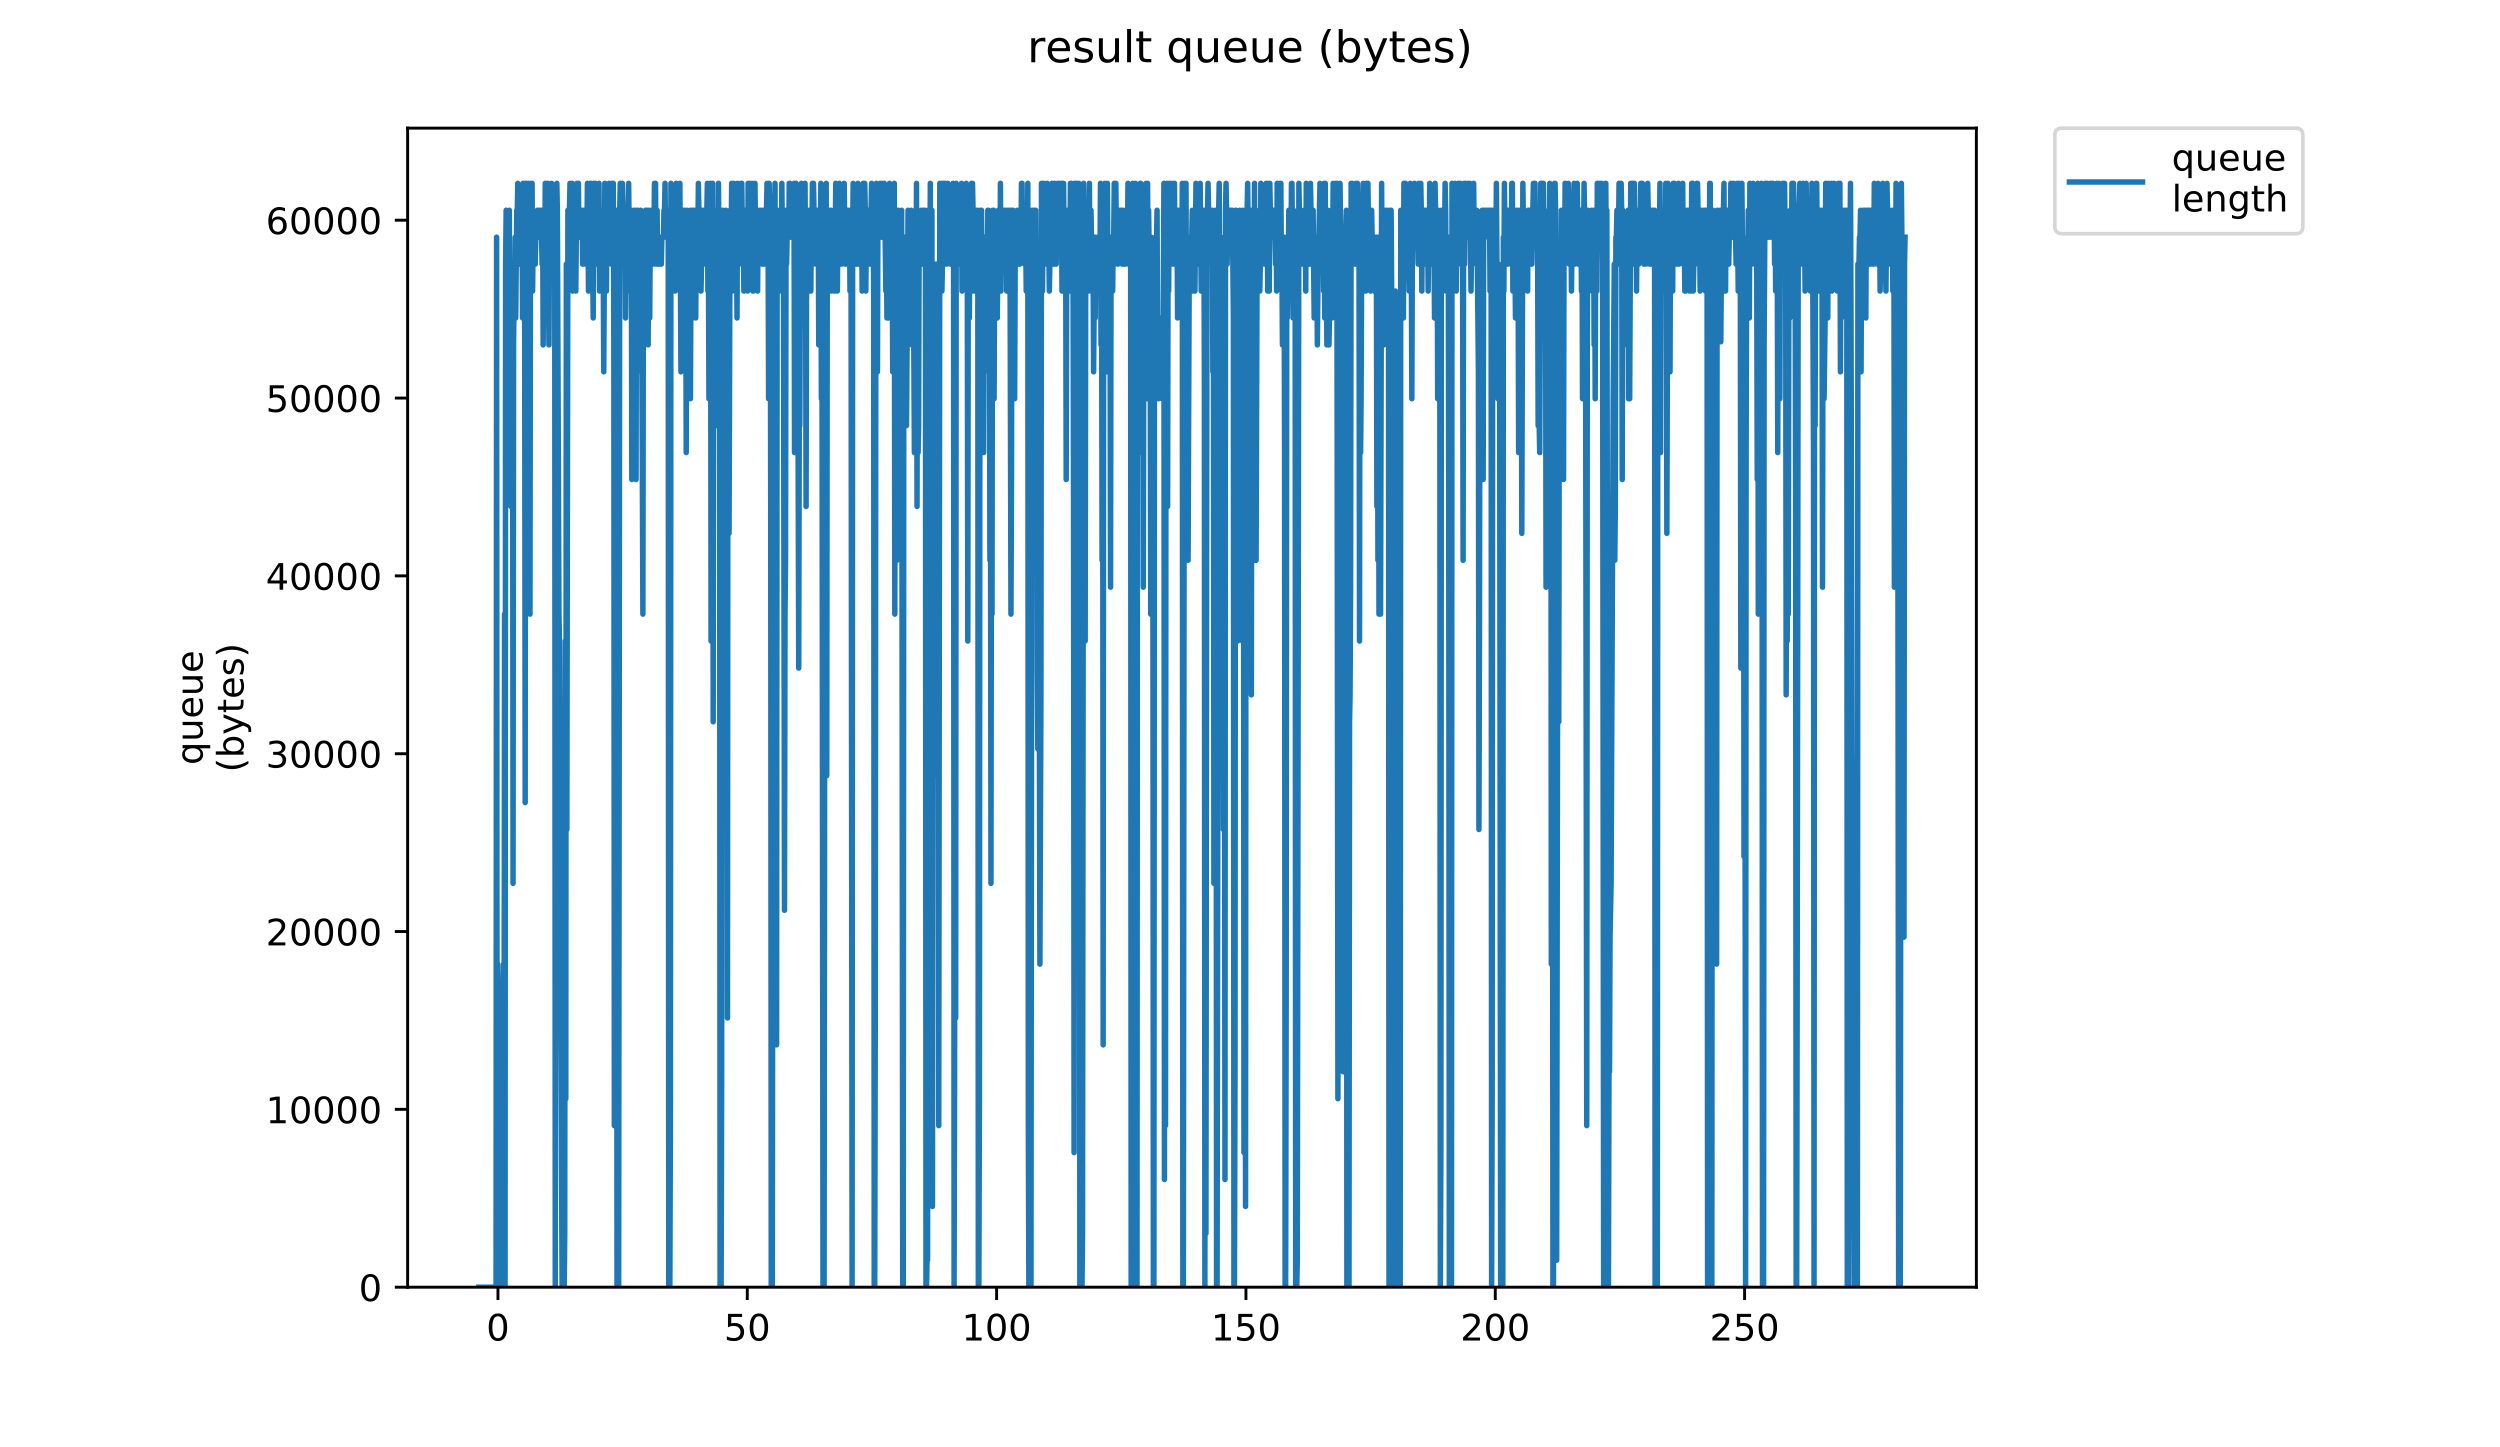 <?xml version="1.0" encoding="utf-8" standalone="no"?>
<!DOCTYPE svg PUBLIC "-//W3C//DTD SVG 1.1//EN"
  "http://www.w3.org/Graphics/SVG/1.1/DTD/svg11.dtd">
<!-- Created with matplotlib (https://matplotlib.org/) -->
<svg height="396pt" version="1.1" viewBox="0 0 684 396" width="684pt" xmlns="http://www.w3.org/2000/svg" xmlns:xlink="http://www.w3.org/1999/xlink">
 <defs>
  <style type="text/css">
*{stroke-linecap:butt;stroke-linejoin:round;}
  </style>
 </defs>
 <g id="figure_1">
  <g id="patch_1">
   <path d="M 0 396 
L 684 396 
L 684 0 
L 0 0 
z
" style="fill:#ffffff;"/>
  </g>
  <g id="axes_1">
   <g id="patch_2">
    <path d="M 111.527 352.174 
L 540.734 352.174 
L 540.734 35.062 
L 111.527 35.062 
z
" style="fill:#ffffff;"/>
   </g>
   <g id="matplotlib.axis_1">
    <g id="xtick_1">
     <g id="line2d_1">
      <defs>
       <path d="M 0 0 
L 0 3.5 
" id="mcd9facb6ea" style="stroke:#000000;stroke-width:0.8;"/>
      </defs>
      <g>
       <use style="stroke:#000000;stroke-width:0.8;" x="136.24" xlink:href="#mcd9facb6ea" y="352.174"/>
      </g>
     </g>
     <g id="text_1">
      <!-- 0 -->
      <defs>
       <path d="M 31.781 66.406 
Q 24.172 66.406 20.328 58.906 
Q 16.5 51.422 16.5 36.375 
Q 16.5 21.391 20.328 13.891 
Q 24.172 6.391 31.781 6.391 
Q 39.453 6.391 43.281 13.891 
Q 47.125 21.391 47.125 36.375 
Q 47.125 51.422 43.281 58.906 
Q 39.453 66.406 31.781 66.406 
z
M 31.781 74.219 
Q 44.047 74.219 50.516 64.516 
Q 56.984 54.828 56.984 36.375 
Q 56.984 17.969 50.516 8.266 
Q 44.047 -1.422 31.781 -1.422 
Q 19.531 -1.422 13.062 8.266 
Q 6.594 17.969 6.594 36.375 
Q 6.594 54.828 13.062 64.516 
Q 19.531 74.219 31.781 74.219 
z
" id="DejaVuSans-48"/>
      </defs>
      <g transform="translate(133.059 366.773)scale(0.1 -0.1)">
       <use xlink:href="#DejaVuSans-48"/>
      </g>
     </g>
    </g>
    <g id="xtick_2">
     <g id="line2d_2">
      <g>
       <use style="stroke:#000000;stroke-width:0.8;" x="204.456" xlink:href="#mcd9facb6ea" y="352.174"/>
      </g>
     </g>
     <g id="text_2">
      <!-- 50 -->
      <defs>
       <path d="M 10.797 72.906 
L 49.516 72.906 
L 49.516 64.594 
L 19.828 64.594 
L 19.828 46.734 
Q 21.969 47.469 24.109 47.828 
Q 26.266 48.188 28.422 48.188 
Q 40.625 48.188 47.75 41.5 
Q 54.891 34.812 54.891 23.391 
Q 54.891 11.625 47.562 5.094 
Q 40.234 -1.422 26.906 -1.422 
Q 22.312 -1.422 17.547 -0.641 
Q 12.797 0.141 7.719 1.703 
L 7.719 11.625 
Q 12.109 9.234 16.797 8.062 
Q 21.484 6.891 26.703 6.891 
Q 35.156 6.891 40.078 11.328 
Q 45.016 15.766 45.016 23.391 
Q 45.016 31 40.078 35.438 
Q 35.156 39.891 26.703 39.891 
Q 22.75 39.891 18.812 39.016 
Q 14.891 38.141 10.797 36.281 
z
" id="DejaVuSans-53"/>
      </defs>
      <g transform="translate(198.094 366.773)scale(0.1 -0.1)">
       <use xlink:href="#DejaVuSans-53"/>
       <use x="63.623" xlink:href="#DejaVuSans-48"/>
      </g>
     </g>
    </g>
    <g id="xtick_3">
     <g id="line2d_3">
      <g>
       <use style="stroke:#000000;stroke-width:0.8;" x="272.673" xlink:href="#mcd9facb6ea" y="352.174"/>
      </g>
     </g>
     <g id="text_3">
      <!-- 100 -->
      <defs>
       <path d="M 12.406 8.297 
L 28.516 8.297 
L 28.516 63.922 
L 10.984 60.406 
L 10.984 69.391 
L 28.422 72.906 
L 38.281 72.906 
L 38.281 8.297 
L 54.391 8.297 
L 54.391 0 
L 12.406 0 
z
" id="DejaVuSans-49"/>
      </defs>
      <g transform="translate(263.129 366.773)scale(0.1 -0.1)">
       <use xlink:href="#DejaVuSans-49"/>
       <use x="63.623" xlink:href="#DejaVuSans-48"/>
       <use x="127.246" xlink:href="#DejaVuSans-48"/>
      </g>
     </g>
    </g>
    <g id="xtick_4">
     <g id="line2d_4">
      <g>
       <use style="stroke:#000000;stroke-width:0.8;" x="340.889" xlink:href="#mcd9facb6ea" y="352.174"/>
      </g>
     </g>
     <g id="text_4">
      <!-- 150 -->
      <g transform="translate(331.346 366.773)scale(0.1 -0.1)">
       <use xlink:href="#DejaVuSans-49"/>
       <use x="63.623" xlink:href="#DejaVuSans-53"/>
       <use x="127.246" xlink:href="#DejaVuSans-48"/>
      </g>
     </g>
    </g>
    <g id="xtick_5">
     <g id="line2d_5">
      <g>
       <use style="stroke:#000000;stroke-width:0.8;" x="409.106" xlink:href="#mcd9facb6ea" y="352.174"/>
      </g>
     </g>
     <g id="text_5">
      <!-- 200 -->
      <defs>
       <path d="M 19.188 8.297 
L 53.609 8.297 
L 53.609 0 
L 7.328 0 
L 7.328 8.297 
Q 12.938 14.109 22.625 23.891 
Q 32.328 33.688 34.812 36.531 
Q 39.547 41.844 41.422 45.531 
Q 43.312 49.219 43.312 52.781 
Q 43.312 58.594 39.234 62.25 
Q 35.156 65.922 28.609 65.922 
Q 23.969 65.922 18.812 64.312 
Q 13.672 62.703 7.812 59.422 
L 7.812 69.391 
Q 13.766 71.781 18.938 73 
Q 24.125 74.219 28.422 74.219 
Q 39.75 74.219 46.484 68.547 
Q 53.219 62.891 53.219 53.422 
Q 53.219 48.922 51.531 44.891 
Q 49.859 40.875 45.406 35.406 
Q 44.188 33.984 37.641 27.219 
Q 31.109 20.453 19.188 8.297 
z
" id="DejaVuSans-50"/>
      </defs>
      <g transform="translate(399.562 366.773)scale(0.1 -0.1)">
       <use xlink:href="#DejaVuSans-50"/>
       <use x="63.623" xlink:href="#DejaVuSans-48"/>
       <use x="127.246" xlink:href="#DejaVuSans-48"/>
      </g>
     </g>
    </g>
    <g id="xtick_6">
     <g id="line2d_6">
      <g>
       <use style="stroke:#000000;stroke-width:0.8;" x="477.322" xlink:href="#mcd9facb6ea" y="352.174"/>
      </g>
     </g>
     <g id="text_6">
      <!-- 250 -->
      <g transform="translate(467.778 366.773)scale(0.1 -0.1)">
       <use xlink:href="#DejaVuSans-50"/>
       <use x="63.623" xlink:href="#DejaVuSans-53"/>
       <use x="127.246" xlink:href="#DejaVuSans-48"/>
      </g>
     </g>
    </g>
   </g>
   <g id="matplotlib.axis_2">
    <g id="ytick_1">
     <g id="line2d_7">
      <defs>
       <path d="M 0 0 
L -3.5 0 
" id="m181d25c38c" style="stroke:#000000;stroke-width:0.8;"/>
      </defs>
      <g>
       <use style="stroke:#000000;stroke-width:0.8;" x="111.527" xlink:href="#m181d25c38c" y="352.174"/>
      </g>
     </g>
     <g id="text_7">
      <!-- 0 -->
      <g transform="translate(98.165 355.973)scale(0.1 -0.1)">
       <use xlink:href="#DejaVuSans-48"/>
      </g>
     </g>
    </g>
    <g id="ytick_2">
     <g id="line2d_8">
      <g>
       <use style="stroke:#000000;stroke-width:0.8;" x="111.527" xlink:href="#m181d25c38c" y="303.521"/>
      </g>
     </g>
     <g id="text_8">
      <!-- 10000 -->
      <g transform="translate(72.715 307.32)scale(0.1 -0.1)">
       <use xlink:href="#DejaVuSans-49"/>
       <use x="63.623" xlink:href="#DejaVuSans-48"/>
       <use x="127.246" xlink:href="#DejaVuSans-48"/>
       <use x="190.869" xlink:href="#DejaVuSans-48"/>
       <use x="254.492" xlink:href="#DejaVuSans-48"/>
      </g>
     </g>
    </g>
    <g id="ytick_3">
     <g id="line2d_9">
      <g>
       <use style="stroke:#000000;stroke-width:0.8;" x="111.527" xlink:href="#m181d25c38c" y="254.867"/>
      </g>
     </g>
     <g id="text_9">
      <!-- 20000 -->
      <g transform="translate(72.715 258.667)scale(0.1 -0.1)">
       <use xlink:href="#DejaVuSans-50"/>
       <use x="63.623" xlink:href="#DejaVuSans-48"/>
       <use x="127.246" xlink:href="#DejaVuSans-48"/>
       <use x="190.869" xlink:href="#DejaVuSans-48"/>
       <use x="254.492" xlink:href="#DejaVuSans-48"/>
      </g>
     </g>
    </g>
    <g id="ytick_4">
     <g id="line2d_10">
      <g>
       <use style="stroke:#000000;stroke-width:0.8;" x="111.527" xlink:href="#m181d25c38c" y="206.214"/>
      </g>
     </g>
     <g id="text_10">
      <!-- 30000 -->
      <defs>
       <path d="M 40.578 39.312 
Q 47.656 37.797 51.625 33 
Q 55.609 28.219 55.609 21.188 
Q 55.609 10.406 48.188 4.484 
Q 40.766 -1.422 27.094 -1.422 
Q 22.516 -1.422 17.656 -0.516 
Q 12.797 0.391 7.625 2.203 
L 7.625 11.719 
Q 11.719 9.328 16.594 8.109 
Q 21.484 6.891 26.812 6.891 
Q 36.078 6.891 40.938 10.547 
Q 45.797 14.203 45.797 21.188 
Q 45.797 27.641 41.281 31.266 
Q 36.766 34.906 28.719 34.906 
L 20.219 34.906 
L 20.219 43.016 
L 29.109 43.016 
Q 36.375 43.016 40.234 45.922 
Q 44.094 48.828 44.094 54.297 
Q 44.094 59.906 40.109 62.906 
Q 36.141 65.922 28.719 65.922 
Q 24.656 65.922 20.016 65.031 
Q 15.375 64.156 9.812 62.312 
L 9.812 71.094 
Q 15.438 72.656 20.344 73.438 
Q 25.25 74.219 29.594 74.219 
Q 40.828 74.219 47.359 69.109 
Q 53.906 64.016 53.906 55.328 
Q 53.906 49.266 50.438 45.094 
Q 46.969 40.922 40.578 39.312 
z
" id="DejaVuSans-51"/>
      </defs>
      <g transform="translate(72.715 210.013)scale(0.1 -0.1)">
       <use xlink:href="#DejaVuSans-51"/>
       <use x="63.623" xlink:href="#DejaVuSans-48"/>
       <use x="127.246" xlink:href="#DejaVuSans-48"/>
       <use x="190.869" xlink:href="#DejaVuSans-48"/>
       <use x="254.492" xlink:href="#DejaVuSans-48"/>
      </g>
     </g>
    </g>
    <g id="ytick_5">
     <g id="line2d_11">
      <g>
       <use style="stroke:#000000;stroke-width:0.8;" x="111.527" xlink:href="#m181d25c38c" y="157.561"/>
      </g>
     </g>
     <g id="text_11">
      <!-- 40000 -->
      <defs>
       <path d="M 37.797 64.312 
L 12.891 25.391 
L 37.797 25.391 
z
M 35.203 72.906 
L 47.609 72.906 
L 47.609 25.391 
L 58.016 25.391 
L 58.016 17.188 
L 47.609 17.188 
L 47.609 0 
L 37.797 0 
L 37.797 17.188 
L 4.891 17.188 
L 4.891 26.703 
z
" id="DejaVuSans-52"/>
      </defs>
      <g transform="translate(72.715 161.36)scale(0.1 -0.1)">
       <use xlink:href="#DejaVuSans-52"/>
       <use x="63.623" xlink:href="#DejaVuSans-48"/>
       <use x="127.246" xlink:href="#DejaVuSans-48"/>
       <use x="190.869" xlink:href="#DejaVuSans-48"/>
       <use x="254.492" xlink:href="#DejaVuSans-48"/>
      </g>
     </g>
    </g>
    <g id="ytick_6">
     <g id="line2d_12">
      <g>
       <use style="stroke:#000000;stroke-width:0.8;" x="111.527" xlink:href="#m181d25c38c" y="108.907"/>
      </g>
     </g>
     <g id="text_12">
      <!-- 50000 -->
      <g transform="translate(72.715 112.706)scale(0.1 -0.1)">
       <use xlink:href="#DejaVuSans-53"/>
       <use x="63.623" xlink:href="#DejaVuSans-48"/>
       <use x="127.246" xlink:href="#DejaVuSans-48"/>
       <use x="190.869" xlink:href="#DejaVuSans-48"/>
       <use x="254.492" xlink:href="#DejaVuSans-48"/>
      </g>
     </g>
    </g>
    <g id="ytick_7">
     <g id="line2d_13">
      <g>
       <use style="stroke:#000000;stroke-width:0.8;" x="111.527" xlink:href="#m181d25c38c" y="60.254"/>
      </g>
     </g>
     <g id="text_13">
      <!-- 60000 -->
      <defs>
       <path d="M 33.016 40.375 
Q 26.375 40.375 22.484 35.828 
Q 18.609 31.297 18.609 23.391 
Q 18.609 15.531 22.484 10.953 
Q 26.375 6.391 33.016 6.391 
Q 39.656 6.391 43.531 10.953 
Q 47.406 15.531 47.406 23.391 
Q 47.406 31.297 43.531 35.828 
Q 39.656 40.375 33.016 40.375 
z
M 52.594 71.297 
L 52.594 62.312 
Q 48.875 64.062 45.094 64.984 
Q 41.312 65.922 37.594 65.922 
Q 27.828 65.922 22.672 59.328 
Q 17.531 52.734 16.797 39.406 
Q 19.672 43.656 24.016 45.922 
Q 28.375 48.188 33.594 48.188 
Q 44.578 48.188 50.953 41.516 
Q 57.328 34.859 57.328 23.391 
Q 57.328 12.156 50.688 5.359 
Q 44.047 -1.422 33.016 -1.422 
Q 20.359 -1.422 13.672 8.266 
Q 6.984 17.969 6.984 36.375 
Q 6.984 53.656 15.188 63.938 
Q 23.391 74.219 37.203 74.219 
Q 40.922 74.219 44.703 73.484 
Q 48.484 72.75 52.594 71.297 
z
" id="DejaVuSans-54"/>
      </defs>
      <g transform="translate(72.715 64.053)scale(0.1 -0.1)">
       <use xlink:href="#DejaVuSans-54"/>
       <use x="63.623" xlink:href="#DejaVuSans-48"/>
       <use x="127.246" xlink:href="#DejaVuSans-48"/>
       <use x="190.869" xlink:href="#DejaVuSans-48"/>
       <use x="254.492" xlink:href="#DejaVuSans-48"/>
      </g>
     </g>
    </g>
    <g id="text_14">
     <!-- queue -->
     <defs>
      <path d="M 14.797 27.297 
Q 14.797 17.391 18.875 11.75 
Q 22.953 6.109 30.078 6.109 
Q 37.203 6.109 41.297 11.75 
Q 45.406 17.391 45.406 27.297 
Q 45.406 37.203 41.297 42.844 
Q 37.203 48.484 30.078 48.484 
Q 22.953 48.484 18.875 42.844 
Q 14.797 37.203 14.797 27.297 
z
M 45.406 8.203 
Q 42.578 3.328 38.25 0.953 
Q 33.938 -1.422 27.875 -1.422 
Q 17.969 -1.422 11.734 6.484 
Q 5.516 14.406 5.516 27.297 
Q 5.516 40.188 11.734 48.094 
Q 17.969 56 27.875 56 
Q 33.938 56 38.25 53.625 
Q 42.578 51.266 45.406 46.391 
L 45.406 54.688 
L 54.391 54.688 
L 54.391 -20.797 
L 45.406 -20.797 
z
" id="DejaVuSans-113"/>
      <path d="M 8.5 21.578 
L 8.5 54.688 
L 17.484 54.688 
L 17.484 21.922 
Q 17.484 14.156 20.5 10.266 
Q 23.531 6.391 29.594 6.391 
Q 36.859 6.391 41.078 11.031 
Q 45.312 15.672 45.312 23.688 
L 45.312 54.688 
L 54.297 54.688 
L 54.297 0 
L 45.312 0 
L 45.312 8.406 
Q 42.047 3.422 37.719 1 
Q 33.406 -1.422 27.688 -1.422 
Q 18.266 -1.422 13.375 4.438 
Q 8.5 10.297 8.5 21.578 
z
M 31.109 56 
z
" id="DejaVuSans-117"/>
      <path d="M 56.203 29.594 
L 56.203 25.203 
L 14.891 25.203 
Q 15.484 15.922 20.484 11.062 
Q 25.484 6.203 34.422 6.203 
Q 39.594 6.203 44.453 7.469 
Q 49.312 8.734 54.109 11.281 
L 54.109 2.781 
Q 49.266 0.734 44.188 -0.344 
Q 39.109 -1.422 33.891 -1.422 
Q 20.797 -1.422 13.156 6.188 
Q 5.516 13.812 5.516 26.812 
Q 5.516 40.234 12.766 48.109 
Q 20.016 56 32.328 56 
Q 43.359 56 49.781 48.891 
Q 56.203 41.797 56.203 29.594 
z
M 47.219 32.234 
Q 47.125 39.594 43.094 43.984 
Q 39.062 48.391 32.422 48.391 
Q 24.906 48.391 20.391 44.141 
Q 15.875 39.891 15.188 32.172 
z
" id="DejaVuSans-101"/>
     </defs>
     <g transform="translate(55.437 209.283)rotate(-90)scale(0.1 -0.1)">
      <use xlink:href="#DejaVuSans-113"/>
      <use x="63.477" xlink:href="#DejaVuSans-117"/>
      <use x="126.855" xlink:href="#DejaVuSans-101"/>
      <use x="188.379" xlink:href="#DejaVuSans-117"/>
      <use x="251.758" xlink:href="#DejaVuSans-101"/>
     </g>
     <!-- (bytes) -->
     <defs>
      <path d="M 31 75.875 
Q 24.469 64.656 21.281 53.656 
Q 18.109 42.672 18.109 31.391 
Q 18.109 20.125 21.312 9.062 
Q 24.516 -2 31 -13.188 
L 23.188 -13.188 
Q 15.875 -1.703 12.234 9.375 
Q 8.594 20.453 8.594 31.391 
Q 8.594 42.281 12.203 53.312 
Q 15.828 64.359 23.188 75.875 
z
" id="DejaVuSans-40"/>
      <path d="M 48.688 27.297 
Q 48.688 37.203 44.609 42.844 
Q 40.531 48.484 33.406 48.484 
Q 26.266 48.484 22.188 42.844 
Q 18.109 37.203 18.109 27.297 
Q 18.109 17.391 22.188 11.75 
Q 26.266 6.109 33.406 6.109 
Q 40.531 6.109 44.609 11.75 
Q 48.688 17.391 48.688 27.297 
z
M 18.109 46.391 
Q 20.953 51.266 25.266 53.625 
Q 29.594 56 35.594 56 
Q 45.562 56 51.781 48.094 
Q 58.016 40.188 58.016 27.297 
Q 58.016 14.406 51.781 6.484 
Q 45.562 -1.422 35.594 -1.422 
Q 29.594 -1.422 25.266 0.953 
Q 20.953 3.328 18.109 8.203 
L 18.109 0 
L 9.078 0 
L 9.078 75.984 
L 18.109 75.984 
z
" id="DejaVuSans-98"/>
      <path d="M 32.172 -5.078 
Q 28.375 -14.844 24.75 -17.812 
Q 21.141 -20.797 15.094 -20.797 
L 7.906 -20.797 
L 7.906 -13.281 
L 13.188 -13.281 
Q 16.891 -13.281 18.938 -11.516 
Q 21 -9.766 23.484 -3.219 
L 25.094 0.875 
L 2.984 54.688 
L 12.5 54.688 
L 29.594 11.922 
L 46.688 54.688 
L 56.203 54.688 
z
" id="DejaVuSans-121"/>
      <path d="M 18.312 70.219 
L 18.312 54.688 
L 36.812 54.688 
L 36.812 47.703 
L 18.312 47.703 
L 18.312 18.016 
Q 18.312 11.328 20.141 9.422 
Q 21.969 7.516 27.594 7.516 
L 36.812 7.516 
L 36.812 0 
L 27.594 0 
Q 17.188 0 13.234 3.875 
Q 9.281 7.766 9.281 18.016 
L 9.281 47.703 
L 2.688 47.703 
L 2.688 54.688 
L 9.281 54.688 
L 9.281 70.219 
z
" id="DejaVuSans-116"/>
      <path d="M 44.281 53.078 
L 44.281 44.578 
Q 40.484 46.531 36.375 47.5 
Q 32.281 48.484 27.875 48.484 
Q 21.188 48.484 17.844 46.438 
Q 14.5 44.391 14.5 40.281 
Q 14.5 37.156 16.891 35.375 
Q 19.281 33.594 26.516 31.984 
L 29.594 31.297 
Q 39.156 29.25 43.188 25.516 
Q 47.219 21.781 47.219 15.094 
Q 47.219 7.469 41.188 3.016 
Q 35.156 -1.422 24.609 -1.422 
Q 20.219 -1.422 15.453 -0.562 
Q 10.688 0.297 5.422 2 
L 5.422 11.281 
Q 10.406 8.688 15.234 7.391 
Q 20.062 6.109 24.812 6.109 
Q 31.156 6.109 34.562 8.281 
Q 37.984 10.453 37.984 14.406 
Q 37.984 18.062 35.516 20.016 
Q 33.062 21.969 24.703 23.781 
L 21.578 24.516 
Q 13.234 26.266 9.516 29.906 
Q 5.812 33.547 5.812 39.891 
Q 5.812 47.609 11.281 51.797 
Q 16.75 56 26.812 56 
Q 31.781 56 36.172 55.266 
Q 40.578 54.547 44.281 53.078 
z
" id="DejaVuSans-115"/>
      <path d="M 8.016 75.875 
L 15.828 75.875 
Q 23.141 64.359 26.781 53.312 
Q 30.422 42.281 30.422 31.391 
Q 30.422 20.453 26.781 9.375 
Q 23.141 -1.703 15.828 -13.188 
L 8.016 -13.188 
Q 14.5 -2 17.703 9.062 
Q 20.906 20.125 20.906 31.391 
Q 20.906 42.672 17.703 53.656 
Q 14.5 64.656 8.016 75.875 
z
" id="DejaVuSans-41"/>
     </defs>
     <g transform="translate(66.635 211.295)rotate(-90)scale(0.1 -0.1)">
      <use xlink:href="#DejaVuSans-40"/>
      <use x="39.014" xlink:href="#DejaVuSans-98"/>
      <use x="102.49" xlink:href="#DejaVuSans-121"/>
      <use x="161.67" xlink:href="#DejaVuSans-116"/>
      <use x="200.879" xlink:href="#DejaVuSans-101"/>
      <use x="262.402" xlink:href="#DejaVuSans-115"/>
      <use x="314.502" xlink:href="#DejaVuSans-41"/>
     </g>
    </g>
   </g>
   <g id="line2d_14">
    <path clip-path="url(#pc671683b23)" d="M 131.036 352.174 
L 135.724 352.174 
L 135.868 64.895 
L 136.017 352.174 
L 136.161 263.781 
L 136.306 271.147 
L 136.452 352.174 
L 136.597 344.808 
L 136.742 352.174 
L 136.886 322.71 
L 137.031 352.174 
L 137.178 293.245 
L 137.323 337.442 
L 137.467 271.147 
L 137.61 352.174 
L 137.755 263.781 
L 137.899 315.344 
L 138.042 168.021 
L 138.186 352.174 
L 138.331 72.261 
L 138.482 57.529 
L 138.633 131.19 
L 138.777 64.895 
L 138.923 101.726 
L 139.067 64.895 
L 139.212 79.628 
L 139.356 57.529 
L 139.501 116.458 
L 139.646 79.628 
L 139.791 138.557 
L 139.936 72.261 
L 140.224 72.261 
L 140.368 241.682 
L 140.513 94.36 
L 140.663 79.628 
L 140.81 79.628 
L 140.954 64.895 
L 141.098 86.994 
L 141.386 57.529 
L 141.53 57.529 
L 141.674 50.163 
L 141.818 57.529 
L 141.962 72.261 
L 142.106 72.261 
L 142.25 64.895 
L 142.538 64.895 
L 142.681 72.261 
L 142.825 57.529 
L 142.969 86.994 
L 143.112 50.163 
L 143.257 50.163 
L 143.546 86.994 
L 143.689 219.584 
L 143.838 50.163 
L 143.982 64.895 
L 144.126 50.163 
L 144.27 57.529 
L 144.413 57.529 
L 144.558 50.163 
L 144.701 123.824 
L 144.852 138.557 
L 145.004 168.021 
L 145.147 57.529 
L 145.291 50.163 
L 145.435 79.628 
L 145.579 50.163 
L 145.722 79.628 
L 145.867 64.895 
L 146.011 64.895 
L 146.154 72.261 
L 146.442 72.261 
L 146.586 64.895 
L 146.874 64.895 
L 147.019 57.529 
L 147.163 64.895 
L 147.307 57.529 
L 147.451 57.529 
L 147.595 64.895 
L 147.883 64.895 
L 148.026 57.529 
L 148.317 72.261 
L 148.462 57.529 
L 148.606 94.36 
L 148.894 57.529 
L 149.038 72.261 
L 149.182 50.163 
L 149.325 50.163 
L 149.469 72.261 
L 149.614 57.529 
L 149.758 64.895 
L 149.903 50.163 
L 150.191 94.36 
L 150.334 64.895 
L 150.478 72.261 
L 150.91 50.163 
L 151.054 64.895 
L 151.2 57.529 
L 151.632 57.529 
L 151.776 72.261 
L 151.919 352.174 
L 152.206 57.529 
L 152.349 50.163 
L 152.493 57.529 
L 152.925 168.021 
L 153.068 175.387 
L 153.644 322.71 
L 153.792 352.174 
L 154.083 352.174 
L 154.227 344.808 
L 154.371 352.174 
L 154.514 337.442 
L 154.657 175.387 
L 154.801 300.611 
L 154.944 72.261 
L 155.088 226.95 
L 155.375 57.529 
L 155.806 57.529 
L 155.949 50.163 
L 156.093 57.529 
L 156.236 57.529 
L 156.38 64.895 
L 156.524 50.163 
L 156.668 79.628 
L 156.814 72.261 
L 156.958 57.529 
L 157.102 64.895 
L 157.246 57.529 
L 157.391 64.895 
L 157.536 79.628 
L 157.824 50.163 
L 157.967 64.895 
L 158.256 50.163 
L 158.4 64.895 
L 158.544 64.895 
L 158.687 57.529 
L 158.831 64.895 
L 159.119 64.895 
L 159.264 57.529 
L 159.409 72.261 
L 159.557 64.895 
L 159.701 72.261 
L 159.845 57.529 
L 159.989 57.529 
L 160.136 64.895 
L 160.28 64.895 
L 160.425 72.261 
L 160.569 64.895 
L 160.713 50.163 
L 160.857 57.529 
L 161.002 79.628 
L 161.291 57.529 
L 161.434 50.163 
L 161.578 64.895 
L 161.722 50.163 
L 161.865 64.895 
L 162.008 57.529 
L 162.298 86.994 
L 162.443 50.163 
L 162.732 72.261 
L 162.875 50.163 
L 163.162 72.261 
L 163.45 57.529 
L 163.593 72.261 
L 163.738 72.261 
L 163.882 50.163 
L 164.032 79.628 
L 164.177 57.529 
L 164.322 64.895 
L 164.465 57.529 
L 164.609 72.261 
L 164.753 72.261 
L 164.897 79.628 
L 165.043 72.261 
L 165.189 101.726 
L 165.481 50.163 
L 165.627 64.895 
L 165.773 64.895 
L 165.919 79.628 
L 166.064 57.529 
L 166.208 64.895 
L 166.351 57.529 
L 166.496 64.895 
L 166.639 50.163 
L 166.784 64.895 
L 166.928 57.529 
L 167.072 57.529 
L 167.216 72.261 
L 167.36 50.163 
L 167.504 57.529 
L 167.652 57.529 
L 167.798 50.163 
L 167.942 94.36 
L 168.087 307.977 
L 168.376 57.529 
L 168.52 57.529 
L 168.664 72.261 
L 168.81 352.174 
L 169.264 352.174 
L 169.552 57.529 
L 169.696 50.163 
L 169.84 64.895 
L 169.984 57.529 
L 170.128 64.895 
L 170.272 50.163 
L 170.416 57.529 
L 170.561 72.261 
L 170.705 57.529 
L 170.848 64.895 
L 170.993 64.895 
L 171.137 86.994 
L 171.425 57.529 
L 171.57 72.261 
L 171.714 57.529 
L 171.858 57.529 
L 172.002 50.163 
L 172.29 79.628 
L 172.579 57.529 
L 172.723 57.529 
L 172.867 131.19 
L 173.011 72.261 
L 173.155 72.261 
L 173.443 57.529 
L 173.587 57.529 
L 173.732 101.726 
L 173.877 109.092 
L 174.021 131.19 
L 174.164 57.529 
L 174.309 57.529 
L 174.453 72.261 
L 174.598 57.529 
L 174.742 64.895 
L 174.886 64.895 
L 175.029 79.628 
L 175.173 72.261 
L 175.317 57.529 
L 175.46 101.726 
L 175.604 94.36 
L 175.895 168.021 
L 176.039 64.895 
L 176.47 64.895 
L 176.614 57.529 
L 176.758 57.529 
L 176.901 72.261 
L 177.188 57.529 
L 177.333 94.36 
L 177.477 57.529 
L 177.62 86.994 
L 177.765 86.994 
L 177.908 64.895 
L 178.052 72.261 
L 178.195 57.529 
L 178.341 72.261 
L 178.486 57.529 
L 178.631 72.261 
L 178.775 64.895 
L 178.918 64.895 
L 179.063 50.163 
L 179.207 64.895 
L 179.352 50.163 
L 179.495 72.261 
L 179.783 57.529 
L 179.926 72.261 
L 180.072 64.895 
L 180.216 64.895 
L 180.36 72.261 
L 180.504 64.895 
L 180.648 72.261 
L 180.939 72.261 
L 181.086 64.895 
L 181.521 64.895 
L 181.664 57.529 
L 181.808 57.529 
L 181.953 50.163 
L 182.097 64.895 
L 182.385 64.895 
L 182.532 57.529 
L 182.675 64.895 
L 182.82 57.529 
L 182.968 352.174 
L 183.27 352.174 
L 183.419 307.977 
L 183.564 50.163 
L 183.852 64.895 
L 183.995 79.628 
L 184.143 72.261 
L 184.288 72.261 
L 184.575 57.529 
L 184.719 79.628 
L 185.007 50.163 
L 185.15 64.895 
L 185.294 64.895 
L 185.442 72.261 
L 185.586 57.529 
L 185.73 64.895 
L 185.873 64.895 
L 186.017 50.163 
L 186.306 101.726 
L 186.45 72.261 
L 186.594 72.261 
L 186.738 57.529 
L 187.026 57.529 
L 187.172 64.895 
L 187.316 57.529 
L 187.46 72.261 
L 187.604 64.895 
L 187.748 123.824 
L 187.893 57.529 
L 188.036 79.628 
L 188.183 64.895 
L 188.327 79.628 
L 188.471 64.895 
L 188.615 72.261 
L 188.76 57.529 
L 188.905 109.092 
L 189.05 72.261 
L 189.193 79.628 
L 189.339 57.529 
L 189.484 86.994 
L 189.632 57.529 
L 189.778 64.895 
L 189.922 57.529 
L 190.065 79.628 
L 190.209 57.529 
L 190.353 86.994 
L 190.496 64.895 
L 190.64 64.895 
L 190.784 57.529 
L 190.931 64.895 
L 191.075 50.163 
L 191.219 57.529 
L 191.507 57.529 
L 191.65 64.895 
L 191.794 79.628 
L 191.937 72.261 
L 192.082 57.529 
L 192.227 57.529 
L 192.375 64.895 
L 192.522 64.895 
L 192.667 57.529 
L 192.811 64.895 
L 192.956 57.529 
L 193.102 72.261 
L 193.246 57.529 
L 193.391 57.529 
L 193.535 50.163 
L 193.68 79.628 
L 193.825 72.261 
L 193.97 109.092 
L 194.113 64.895 
L 194.256 94.36 
L 194.402 50.163 
L 194.546 175.387 
L 194.689 72.261 
L 194.836 79.628 
L 194.98 50.163 
L 195.127 197.486 
L 195.271 64.895 
L 195.417 79.628 
L 195.561 72.261 
L 195.706 79.628 
L 195.851 57.529 
L 195.997 116.458 
L 196.142 64.895 
L 196.286 79.628 
L 196.432 72.261 
L 196.576 50.163 
L 196.721 72.261 
L 196.865 57.529 
L 197.01 352.174 
L 197.302 352.174 
L 197.448 293.245 
L 197.592 72.261 
L 197.736 57.529 
L 198.024 79.628 
L 198.168 123.824 
L 198.312 116.458 
L 198.601 57.529 
L 198.745 72.261 
L 198.889 72.261 
L 199.033 278.513 
L 199.179 64.895 
L 199.324 145.923 
L 199.468 145.923 
L 199.757 57.529 
L 199.901 57.529 
L 200.045 64.895 
L 200.19 50.163 
L 200.334 79.628 
L 200.478 72.261 
L 200.622 72.261 
L 200.771 50.163 
L 200.915 64.895 
L 201.063 64.895 
L 201.209 57.529 
L 201.354 79.628 
L 201.499 57.529 
L 201.646 86.994 
L 201.791 50.163 
L 201.939 64.895 
L 202.083 57.529 
L 202.228 72.261 
L 202.373 57.529 
L 202.518 57.529 
L 202.663 50.163 
L 202.808 64.895 
L 202.952 50.163 
L 203.098 64.895 
L 203.242 57.529 
L 203.529 79.628 
L 203.672 57.529 
L 203.816 64.895 
L 203.96 64.895 
L 204.106 72.261 
L 204.394 57.529 
L 204.538 79.628 
L 204.682 50.163 
L 204.825 57.529 
L 204.969 57.529 
L 205.112 50.163 
L 205.399 64.895 
L 205.542 57.529 
L 205.686 72.261 
L 205.832 50.163 
L 205.976 79.628 
L 206.121 79.628 
L 206.264 57.529 
L 206.41 64.895 
L 206.554 50.163 
L 206.84 72.261 
L 207.126 57.529 
L 207.272 79.628 
L 207.416 64.895 
L 207.559 64.895 
L 207.703 57.529 
L 207.847 64.895 
L 208.133 64.895 
L 208.276 57.529 
L 208.562 72.261 
L 208.852 57.529 
L 208.997 72.261 
L 209.283 57.529 
L 209.427 64.895 
L 209.57 64.895 
L 209.857 50.163 
L 210.146 64.895 
L 210.29 109.092 
L 210.435 50.163 
L 210.579 57.529 
L 210.722 57.529 
L 210.866 138.557 
L 211.011 352.174 
L 211.313 352.174 
L 211.611 57.529 
L 211.755 72.261 
L 212.042 50.163 
L 212.186 101.726 
L 212.329 57.529 
L 212.473 285.879 
L 212.617 72.261 
L 212.762 57.529 
L 213.193 79.628 
L 213.48 57.529 
L 213.623 72.261 
L 213.766 72.261 
L 213.91 50.163 
L 214.053 64.895 
L 214.202 57.529 
L 214.349 72.261 
L 214.637 249.048 
L 214.781 168.021 
L 214.925 153.289 
L 215.069 57.529 
L 215.213 72.261 
L 215.502 57.529 
L 215.645 64.895 
L 215.792 64.895 
L 215.937 50.163 
L 216.081 50.163 
L 216.224 64.895 
L 216.368 64.895 
L 216.512 57.529 
L 216.658 64.895 
L 216.802 57.529 
L 216.947 57.529 
L 217.091 64.895 
L 217.235 50.163 
L 217.379 123.824 
L 217.523 86.994 
L 217.666 101.726 
L 217.81 50.163 
L 217.953 72.261 
L 218.097 64.895 
L 218.242 79.628 
L 218.53 182.782 
L 218.674 116.458 
L 218.818 116.458 
L 218.962 79.628 
L 219.105 72.261 
L 219.249 50.163 
L 219.394 57.529 
L 219.539 57.529 
L 219.683 64.895 
L 219.826 64.895 
L 219.97 57.529 
L 220.113 64.895 
L 220.257 50.163 
L 220.401 72.261 
L 220.546 138.557 
L 220.689 64.895 
L 220.833 57.529 
L 221.122 57.529 
L 221.266 79.628 
L 221.41 57.529 
L 221.553 64.895 
L 221.697 64.895 
L 221.842 79.628 
L 221.988 57.529 
L 222.133 64.895 
L 222.277 50.163 
L 222.421 72.261 
L 222.567 50.163 
L 222.71 57.529 
L 223 57.529 
L 223.287 72.261 
L 223.575 57.529 
L 223.72 64.895 
L 223.864 57.529 
L 224.008 94.36 
L 224.152 72.261 
L 224.296 79.628 
L 224.586 50.163 
L 224.73 109.092 
L 224.877 72.261 
L 225.171 352.174 
L 225.474 352.174 
L 225.763 57.529 
L 225.907 64.895 
L 226.05 50.163 
L 226.197 212.218 
L 226.344 64.895 
L 226.494 57.529 
L 226.64 57.529 
L 226.784 79.628 
L 226.928 57.529 
L 227.217 72.261 
L 227.361 57.529 
L 227.506 79.628 
L 227.651 72.261 
L 227.795 72.261 
L 227.94 64.895 
L 228.229 79.628 
L 228.373 79.628 
L 228.66 50.163 
L 228.804 72.261 
L 228.948 72.261 
L 229.093 79.628 
L 229.236 64.895 
L 229.381 72.261 
L 229.525 72.261 
L 229.669 50.163 
L 229.958 72.261 
L 230.102 57.529 
L 230.246 72.261 
L 230.535 57.529 
L 230.679 64.895 
L 230.968 50.163 
L 231.257 72.261 
L 231.401 57.529 
L 231.545 64.895 
L 231.69 57.529 
L 231.834 72.261 
L 231.979 57.529 
L 232.123 72.261 
L 232.41 57.529 
L 232.555 79.628 
L 232.7 57.529 
L 232.843 64.895 
L 233.134 352.174 
L 233.279 64.895 
L 233.423 50.163 
L 233.566 57.529 
L 233.712 72.261 
L 234.004 57.529 
L 234.292 72.261 
L 234.437 72.261 
L 234.73 50.163 
L 234.873 72.261 
L 235.018 57.529 
L 235.162 64.895 
L 235.306 64.895 
L 235.449 57.529 
L 235.593 64.895 
L 235.736 57.529 
L 235.879 79.628 
L 236.167 50.163 
L 236.311 50.163 
L 236.454 64.895 
L 236.597 50.163 
L 236.741 57.529 
L 236.884 79.628 
L 237.027 64.895 
L 237.316 64.895 
L 237.46 72.261 
L 237.603 57.529 
L 237.89 57.529 
L 238.033 72.261 
L 238.177 57.529 
L 238.32 57.529 
L 238.464 50.163 
L 238.608 72.261 
L 238.752 72.261 
L 238.896 57.529 
L 239.039 79.628 
L 239.182 352.174 
L 239.326 352.174 
L 239.477 278.513 
L 239.625 79.628 
L 239.773 50.163 
L 239.917 57.529 
L 240.06 101.726 
L 240.204 57.529 
L 240.348 64.895 
L 240.636 64.895 
L 240.781 50.163 
L 241.069 64.895 
L 241.213 50.163 
L 241.358 64.895 
L 241.503 57.529 
L 241.648 64.895 
L 241.938 50.163 
L 242.082 57.529 
L 242.371 79.628 
L 242.514 64.895 
L 242.658 86.994 
L 242.946 57.529 
L 243.09 86.994 
L 243.378 50.163 
L 243.665 64.895 
L 243.808 57.529 
L 243.953 64.895 
L 244.098 64.895 
L 244.242 101.726 
L 244.386 57.529 
L 244.53 79.628 
L 244.675 50.163 
L 244.82 168.021 
L 244.965 57.529 
L 245.254 153.289 
L 245.398 153.289 
L 245.542 86.994 
L 245.686 123.824 
L 245.83 57.529 
L 245.974 109.092 
L 246.117 79.628 
L 246.261 123.824 
L 246.405 64.895 
L 246.549 86.994 
L 246.692 57.529 
L 246.984 352.174 
L 247.135 352.174 
L 247.287 72.261 
L 247.441 101.726 
L 247.584 64.895 
L 247.728 64.895 
L 247.871 79.628 
L 248.015 116.458 
L 248.446 57.529 
L 248.59 79.628 
L 248.734 64.895 
L 248.878 64.895 
L 249.022 72.261 
L 249.311 57.529 
L 249.456 94.36 
L 249.601 72.261 
L 249.889 72.261 
L 250.177 123.824 
L 250.322 64.895 
L 250.466 57.529 
L 250.61 94.36 
L 250.754 50.163 
L 250.899 138.557 
L 251.043 57.529 
L 251.187 123.824 
L 251.331 116.458 
L 251.475 64.895 
L 251.62 64.895 
L 251.764 72.261 
L 252.052 57.529 
L 252.34 72.261 
L 252.628 57.529 
L 252.773 72.261 
L 252.917 57.529 
L 253.061 57.529 
L 253.205 72.261 
L 253.349 352.174 
L 253.495 352.174 
L 253.64 344.808 
L 253.784 344.808 
L 253.934 57.529 
L 254.085 72.261 
L 254.237 57.529 
L 254.389 79.628 
L 254.536 50.163 
L 254.688 263.781 
L 254.975 57.529 
L 255.119 330.076 
L 255.406 79.628 
L 255.55 72.261 
L 255.693 101.726 
L 255.836 212.218 
L 255.979 79.628 
L 256.123 72.261 
L 256.411 175.387 
L 256.555 101.726 
L 256.698 109.092 
L 256.842 307.977 
L 257.129 50.163 
L 257.272 64.895 
L 257.559 50.163 
L 257.704 79.628 
L 257.849 72.261 
L 257.994 50.163 
L 258.139 72.261 
L 258.284 64.895 
L 258.429 50.163 
L 258.574 50.163 
L 258.719 57.529 
L 258.864 57.529 
L 259.009 72.261 
L 259.304 50.163 
L 259.456 64.895 
L 259.599 57.529 
L 259.743 64.895 
L 259.887 57.529 
L 260.031 72.261 
L 260.175 64.895 
L 260.318 64.895 
L 260.463 57.529 
L 260.607 64.895 
L 260.751 50.163 
L 260.894 57.529 
L 261.038 352.174 
L 261.182 293.245 
L 261.327 79.628 
L 261.472 278.513 
L 261.617 50.163 
L 261.762 57.529 
L 261.907 72.261 
L 262.052 57.529 
L 262.197 72.261 
L 262.486 72.261 
L 262.631 57.529 
L 262.92 72.261 
L 263.065 50.163 
L 263.21 79.628 
L 263.64 57.529 
L 263.783 57.529 
L 263.927 72.261 
L 264.07 57.529 
L 264.213 57.529 
L 264.356 50.163 
L 264.5 72.261 
L 264.644 64.895 
L 264.788 175.387 
L 264.931 57.529 
L 265.218 86.994 
L 265.361 57.529 
L 265.505 64.895 
L 265.648 64.895 
L 265.792 50.163 
L 265.936 79.628 
L 266.08 50.163 
L 266.223 57.529 
L 266.367 57.529 
L 266.655 79.628 
L 266.799 72.261 
L 266.943 79.628 
L 267.087 72.261 
L 267.231 57.529 
L 267.521 57.529 
L 267.668 352.174 
L 267.817 352.174 
L 267.968 300.611 
L 268.112 64.895 
L 268.256 57.529 
L 268.544 57.529 
L 268.688 72.261 
L 268.833 64.895 
L 268.976 64.895 
L 269.12 123.824 
L 269.264 72.261 
L 269.407 64.895 
L 269.55 64.895 
L 269.694 72.261 
L 269.98 72.261 
L 270.124 86.994 
L 270.267 57.529 
L 270.411 57.529 
L 270.554 101.726 
L 270.698 72.261 
L 270.841 153.289 
L 270.984 116.458 
L 271.127 241.682 
L 271.271 131.19 
L 271.415 168.021 
L 271.559 57.529 
L 271.702 64.895 
L 271.845 57.529 
L 271.989 109.092 
L 272.132 72.261 
L 272.275 79.628 
L 272.419 72.261 
L 272.562 79.628 
L 272.706 79.628 
L 272.85 86.994 
L 273.14 57.529 
L 273.283 79.628 
L 273.57 79.628 
L 273.713 50.163 
L 273.857 79.628 
L 274 57.529 
L 274.144 72.261 
L 274.289 72.261 
L 274.433 57.529 
L 274.577 72.261 
L 274.721 72.261 
L 274.868 57.529 
L 275.012 72.261 
L 275.155 57.529 
L 275.3 64.895 
L 275.445 79.628 
L 275.736 57.529 
L 275.879 79.628 
L 276.024 57.529 
L 276.311 57.529 
L 276.598 168.021 
L 276.742 131.19 
L 276.887 57.529 
L 277.031 101.726 
L 277.175 57.529 
L 277.319 72.261 
L 277.463 64.895 
L 277.606 109.092 
L 277.75 72.261 
L 277.893 64.895 
L 278.038 64.895 
L 278.183 72.261 
L 278.33 57.529 
L 278.474 72.261 
L 278.618 64.895 
L 278.761 72.261 
L 278.905 64.895 
L 279.048 72.261 
L 279.192 57.529 
L 279.336 64.487 
L 279.479 50.163 
L 279.623 50.163 
L 279.767 64.895 
L 279.91 57.529 
L 280.054 64.895 
L 280.197 64.895 
L 280.341 72.261 
L 280.484 64.895 
L 280.627 64.895 
L 280.773 79.628 
L 280.916 64.895 
L 281.061 79.628 
L 281.206 50.163 
L 281.351 307.977 
L 281.496 352.174 
L 281.642 352.174 
L 281.785 197.486 
L 281.929 352.174 
L 282.072 352.174 
L 282.361 57.529 
L 282.506 57.529 
L 282.649 72.261 
L 282.793 57.529 
L 282.937 57.529 
L 283.225 72.261 
L 283.369 57.529 
L 283.512 79.628 
L 283.656 72.261 
L 283.8 182.782 
L 283.943 204.852 
L 284.229 131.19 
L 284.516 263.781 
L 284.802 190.119 
L 284.945 50.163 
L 285.089 50.163 
L 285.232 79.628 
L 285.375 57.529 
L 285.518 57.529 
L 285.661 50.163 
L 285.805 64.895 
L 285.948 64.895 
L 286.091 57.529 
L 286.236 57.529 
L 286.379 72.261 
L 286.523 50.163 
L 286.666 64.895 
L 286.812 57.529 
L 287.1 79.628 
L 287.387 64.895 
L 287.53 72.261 
L 287.673 72.261 
L 287.817 50.163 
L 287.96 72.261 
L 288.103 57.529 
L 288.246 57.529 
L 288.39 72.261 
L 288.536 50.163 
L 288.97 72.261 
L 289.117 57.529 
L 289.263 57.529 
L 289.41 50.163 
L 289.556 64.895 
L 289.702 50.163 
L 289.846 57.529 
L 289.989 57.529 
L 290.132 64.895 
L 290.275 50.163 
L 290.418 57.529 
L 290.562 79.628 
L 290.706 50.163 
L 290.992 50.163 
L 291.135 64.895 
L 291.28 64.895 
L 291.424 57.529 
L 291.567 64.895 
L 291.711 131.19 
L 291.855 72.261 
L 292.142 57.529 
L 292.285 57.529 
L 292.429 64.895 
L 292.572 64.895 
L 292.715 79.628 
L 292.858 50.163 
L 293.002 64.895 
L 293.145 50.163 
L 293.579 72.261 
L 293.725 138.557 
L 293.868 315.344 
L 294.011 50.163 
L 294.154 50.163 
L 294.297 64.895 
L 294.441 50.163 
L 294.584 50.163 
L 294.727 64.895 
L 294.87 64.895 
L 295.157 50.163 
L 295.3 57.529 
L 295.443 352.174 
L 295.586 330.076 
L 295.73 256.415 
L 295.877 352.174 
L 296.035 352.174 
L 296.182 337.442 
L 296.471 50.163 
L 296.76 72.261 
L 296.904 175.387 
L 297.048 72.261 
L 297.192 57.529 
L 297.337 64.895 
L 297.482 79.628 
L 297.771 57.529 
L 297.915 79.628 
L 298.059 50.163 
L 298.203 72.261 
L 298.492 57.529 
L 298.779 72.261 
L 299.067 72.261 
L 299.211 101.726 
L 299.5 64.895 
L 299.644 86.994 
L 299.789 64.895 
L 299.934 72.261 
L 300.368 72.261 
L 300.513 64.895 
L 300.657 72.261 
L 300.802 64.895 
L 300.947 72.261 
L 301.091 50.163 
L 301.237 94.36 
L 301.381 64.895 
L 301.527 153.289 
L 301.673 72.261 
L 301.819 285.879 
L 301.964 57.529 
L 302.108 72.261 
L 302.252 50.163 
L 302.395 79.628 
L 302.54 72.261 
L 302.685 72.261 
L 302.829 101.726 
L 302.973 50.163 
L 303.117 72.261 
L 303.262 64.895 
L 303.406 79.628 
L 303.551 72.261 
L 303.696 72.261 
L 303.843 160.655 
L 303.988 64.895 
L 304.28 64.895 
L 304.427 79.628 
L 304.571 64.895 
L 304.716 64.895 
L 304.859 50.163 
L 305.004 72.261 
L 305.148 64.895 
L 305.294 50.163 
L 305.438 64.895 
L 305.582 57.529 
L 305.727 57.529 
L 305.87 72.261 
L 306.014 57.529 
L 306.158 57.529 
L 306.301 64.895 
L 306.445 64.895 
L 306.589 57.529 
L 306.733 64.895 
L 306.878 57.529 
L 307.023 72.261 
L 307.168 72.261 
L 307.312 57.529 
L 307.602 72.261 
L 307.746 64.895 
L 307.891 72.261 
L 308.181 57.529 
L 308.328 57.529 
L 308.473 64.895 
L 308.616 50.163 
L 308.761 72.261 
L 308.905 72.261 
L 309.196 57.529 
L 309.34 64.895 
L 309.484 352.174 
L 309.628 352.174 
L 309.779 337.442 
L 309.923 50.163 
L 310.066 57.529 
L 310.21 79.628 
L 310.356 64.895 
L 310.501 72.261 
L 310.646 50.163 
L 310.79 101.726 
L 310.936 64.895 
L 311.081 352.174 
L 311.226 57.529 
L 311.513 79.628 
L 311.657 86.994 
L 311.947 50.163 
L 312.091 50.163 
L 312.236 123.824 
L 312.38 57.529 
L 312.525 79.628 
L 312.668 64.895 
L 312.813 160.655 
L 312.957 72.261 
L 313.102 94.36 
L 313.246 64.895 
L 313.39 79.628 
L 313.535 50.163 
L 313.681 109.092 
L 313.971 50.163 
L 314.115 72.261 
L 314.26 57.529 
L 314.548 79.628 
L 314.691 86.994 
L 314.836 168.021 
L 314.982 64.895 
L 315.271 160.655 
L 315.415 123.824 
L 315.561 352.174 
L 315.708 352.174 
L 315.853 94.36 
L 316.141 64.895 
L 316.284 72.261 
L 316.572 57.529 
L 316.716 94.36 
L 317.003 109.092 
L 317.147 94.36 
L 317.291 94.36 
L 317.434 101.726 
L 317.721 86.994 
L 318.011 109.092 
L 318.155 109.092 
L 318.443 50.163 
L 318.588 322.71 
L 318.733 86.994 
L 318.878 307.977 
L 319.022 79.628 
L 319.166 79.628 
L 319.31 50.163 
L 319.457 138.557 
L 319.601 57.529 
L 319.744 79.628 
L 319.888 50.163 
L 320.322 72.261 
L 320.466 50.163 
L 320.61 64.895 
L 320.754 57.529 
L 320.898 57.529 
L 321.041 72.261 
L 321.185 50.163 
L 321.329 50.163 
L 321.473 72.261 
L 321.617 57.529 
L 321.76 72.261 
L 321.904 72.261 
L 322.048 64.895 
L 322.191 86.994 
L 322.334 57.529 
L 322.477 64.895 
L 322.62 79.628 
L 322.907 57.529 
L 323.05 64.895 
L 323.193 57.529 
L 323.337 72.261 
L 323.481 50.163 
L 323.625 352.174 
L 323.768 352.174 
L 324.055 50.163 
L 324.343 86.994 
L 324.487 50.163 
L 324.63 94.36 
L 324.774 72.261 
L 324.917 72.261 
L 325.06 153.289 
L 325.347 79.628 
L 325.49 72.261 
L 325.633 79.628 
L 325.777 64.895 
L 326.066 64.895 
L 326.21 57.529 
L 326.354 79.628 
L 326.498 57.529 
L 326.641 72.261 
L 326.785 57.529 
L 326.929 79.628 
L 327.218 50.163 
L 327.65 72.261 
L 327.793 72.261 
L 328.079 57.529 
L 328.222 64.895 
L 328.365 50.163 
L 328.652 79.628 
L 328.796 64.895 
L 329.226 64.895 
L 329.369 57.529 
L 329.512 101.726 
L 329.656 352.174 
L 329.801 101.726 
L 329.945 337.442 
L 330.235 57.529 
L 330.379 57.529 
L 330.523 50.163 
L 330.667 57.529 
L 331.249 57.529 
L 331.541 72.261 
L 331.687 57.529 
L 331.833 101.726 
L 331.977 64.895 
L 332.122 241.682 
L 332.267 101.726 
L 332.411 138.557 
L 332.555 57.529 
L 332.699 86.994 
L 332.85 352.174 
L 332.995 352.174 
L 333.43 57.529 
L 333.573 50.163 
L 333.717 86.994 
L 333.861 64.895 
L 334.004 64.895 
L 334.148 79.628 
L 334.292 72.261 
L 334.436 79.628 
L 334.579 116.458 
L 334.724 226.95 
L 334.867 64.895 
L 335.154 322.71 
L 335.298 57.529 
L 335.443 50.163 
L 335.586 57.529 
L 335.73 72.261 
L 336.017 57.529 
L 336.161 64.895 
L 336.304 64.895 
L 336.448 57.529 
L 336.591 57.529 
L 336.735 64.895 
L 336.879 64.895 
L 337.023 57.529 
L 337.166 57.529 
L 337.453 86.994 
L 337.6 352.174 
L 337.747 352.174 
L 337.899 293.245 
L 338.042 57.529 
L 338.186 57.529 
L 338.475 72.261 
L 338.619 175.387 
L 338.763 79.628 
L 338.907 64.895 
L 339.051 145.923 
L 339.195 57.529 
L 339.482 72.261 
L 339.626 131.19 
L 339.771 109.092 
L 339.914 175.387 
L 340.058 57.529 
L 340.202 79.628 
L 340.348 315.344 
L 340.492 72.261 
L 340.78 330.076 
L 340.924 72.261 
L 341.069 57.529 
L 341.214 57.529 
L 341.358 50.163 
L 341.648 79.628 
L 341.794 57.529 
L 341.937 64.895 
L 342.081 57.529 
L 342.225 57.529 
L 342.37 190.119 
L 342.514 72.261 
L 342.802 57.529 
L 343.092 86.994 
L 343.237 50.163 
L 343.381 153.289 
L 343.525 79.628 
L 343.669 153.289 
L 343.958 64.895 
L 344.102 72.261 
L 344.246 64.895 
L 344.389 64.895 
L 344.532 57.529 
L 344.676 79.628 
L 344.822 72.261 
L 344.966 50.163 
L 345.111 64.895 
L 345.254 57.529 
L 345.398 72.261 
L 345.686 57.529 
L 345.975 72.261 
L 346.119 64.895 
L 346.264 64.895 
L 346.407 50.163 
L 346.552 57.529 
L 346.697 50.163 
L 346.84 79.628 
L 346.985 64.895 
L 347.128 64.895 
L 347.272 79.628 
L 347.416 50.163 
L 347.56 57.529 
L 347.849 57.529 
L 347.993 64.895 
L 348.137 57.529 
L 348.281 64.895 
L 348.425 57.529 
L 348.568 64.895 
L 348.856 64.895 
L 348.999 72.261 
L 349.143 64.895 
L 349.288 79.628 
L 349.434 50.163 
L 349.577 72.261 
L 349.721 72.261 
L 349.865 57.529 
L 350.009 64.895 
L 350.153 50.163 
L 350.296 64.895 
L 350.441 50.163 
L 350.586 72.261 
L 350.731 72.261 
L 350.875 94.36 
L 351.166 64.895 
L 351.313 64.895 
L 351.46 123.824 
L 351.607 352.174 
L 351.756 352.174 
L 351.902 271.147 
L 352.045 86.994 
L 352.189 86.994 
L 352.333 72.261 
L 352.479 72.261 
L 352.622 57.529 
L 352.766 72.261 
L 353.054 57.529 
L 353.198 72.261 
L 353.341 50.163 
L 353.485 50.163 
L 353.774 86.994 
L 353.918 57.529 
L 354.206 72.261 
L 354.349 72.261 
L 354.496 352.174 
L 354.789 352.174 
L 354.936 344.808 
L 355.37 50.163 
L 355.515 57.529 
L 355.659 64.895 
L 355.803 57.529 
L 355.948 57.529 
L 356.238 72.261 
L 356.382 64.895 
L 356.527 72.261 
L 356.671 72.261 
L 356.816 57.529 
L 356.96 64.895 
L 357.104 57.529 
L 357.251 79.628 
L 357.395 50.163 
L 357.681 64.895 
L 357.825 64.895 
L 357.968 72.261 
L 358.112 57.529 
L 358.255 57.529 
L 358.399 72.261 
L 358.542 50.163 
L 358.839 64.895 
L 358.983 57.529 
L 359.27 57.529 
L 359.557 86.994 
L 359.846 64.895 
L 359.991 64.895 
L 360.135 72.261 
L 360.279 64.895 
L 360.423 94.36 
L 360.711 64.895 
L 360.855 64.895 
L 361.142 50.163 
L 361.285 57.529 
L 361.431 57.529 
L 361.575 72.261 
L 361.718 72.261 
L 361.863 57.529 
L 362.007 57.529 
L 362.152 79.628 
L 362.297 50.163 
L 362.441 86.994 
L 362.586 50.163 
L 362.731 86.994 
L 362.879 57.529 
L 363.022 94.36 
L 363.309 57.529 
L 363.6 94.36 
L 363.744 86.994 
L 363.888 64.895 
L 364.032 64.895 
L 364.176 72.261 
L 364.32 57.529 
L 364.465 86.994 
L 364.753 50.163 
L 364.897 64.895 
L 365.04 57.529 
L 365.184 72.261 
L 365.327 64.895 
L 365.471 50.163 
L 365.62 64.895 
L 365.764 50.163 
L 366.052 300.611 
L 366.339 64.895 
L 366.483 64.895 
L 366.627 50.163 
L 366.915 72.261 
L 367.059 175.387 
L 367.203 153.289 
L 367.347 64.895 
L 367.491 293.245 
L 367.635 249.048 
L 367.922 79.628 
L 368.066 123.824 
L 368.21 64.895 
L 368.361 57.529 
L 368.505 352.174 
L 368.649 352.174 
L 368.793 344.808 
L 368.939 352.174 
L 369.087 352.174 
L 369.232 197.486 
L 369.377 190.119 
L 369.523 160.655 
L 369.668 50.163 
L 369.812 57.529 
L 369.955 50.163 
L 370.099 57.529 
L 370.243 72.261 
L 370.387 64.895 
L 370.531 64.895 
L 370.675 57.529 
L 370.818 72.261 
L 370.962 50.163 
L 371.107 64.895 
L 371.394 50.163 
L 371.537 57.529 
L 371.68 72.261 
L 371.823 64.895 
L 371.966 175.387 
L 372.11 57.529 
L 372.253 123.824 
L 372.397 109.092 
L 372.54 72.261 
L 372.683 64.895 
L 372.826 72.261 
L 372.97 50.163 
L 373.113 79.628 
L 373.257 64.895 
L 373.4 72.261 
L 373.543 64.895 
L 373.687 79.628 
L 373.832 50.163 
L 373.976 50.163 
L 374.12 57.529 
L 374.264 50.163 
L 374.552 72.261 
L 374.695 57.529 
L 374.839 57.529 
L 374.985 79.628 
L 375.273 57.529 
L 375.561 72.261 
L 375.704 64.895 
L 375.849 64.895 
L 375.993 79.628 
L 376.282 64.895 
L 376.426 79.628 
L 376.57 64.895 
L 376.715 138.557 
L 376.859 79.628 
L 377.002 153.289 
L 377.146 64.895 
L 377.289 168.021 
L 377.433 116.458 
L 377.721 168.021 
L 378.008 50.163 
L 378.152 79.628 
L 378.297 64.895 
L 378.442 72.261 
L 378.586 94.36 
L 378.731 64.895 
L 378.874 64.895 
L 379.019 57.529 
L 379.308 57.529 
L 379.452 64.895 
L 379.741 64.895 
L 379.886 57.529 
L 380.031 352.174 
L 380.176 344.808 
L 380.467 57.529 
L 380.612 57.529 
L 380.756 79.628 
L 380.901 138.557 
L 381.047 352.174 
L 381.194 352.174 
L 381.483 86.994 
L 381.627 197.486 
L 381.771 79.628 
L 381.915 138.557 
L 382.059 94.36 
L 382.205 352.174 
L 382.654 352.174 
L 382.8 212.218 
L 382.944 352.174 
L 383.096 352.174 
L 383.242 57.529 
L 383.387 72.261 
L 383.531 57.529 
L 383.675 64.895 
L 383.82 64.895 
L 383.964 86.994 
L 384.108 50.163 
L 384.254 64.895 
L 384.398 64.895 
L 384.543 50.163 
L 384.689 72.261 
L 384.979 57.529 
L 385.123 64.895 
L 385.268 57.529 
L 385.558 79.628 
L 385.704 72.261 
L 385.849 50.163 
L 385.994 57.529 
L 386.137 72.261 
L 386.283 109.092 
L 386.426 64.895 
L 386.713 64.895 
L 387 50.163 
L 387.144 64.895 
L 387.287 57.529 
L 387.431 64.895 
L 387.574 64.895 
L 387.718 57.529 
L 388.005 72.261 
L 388.148 50.163 
L 388.291 57.529 
L 388.435 57.529 
L 388.578 64.895 
L 388.723 50.163 
L 388.867 57.529 
L 389.01 79.628 
L 389.154 57.529 
L 389.297 64.895 
L 389.443 64.895 
L 389.586 57.529 
L 389.73 57.529 
L 389.873 72.261 
L 390.017 72.261 
L 390.162 57.529 
L 390.306 64.895 
L 390.45 57.529 
L 390.593 57.529 
L 390.738 79.628 
L 390.882 64.895 
L 391.026 72.261 
L 391.17 50.163 
L 391.316 57.529 
L 391.462 72.261 
L 391.608 57.529 
L 391.898 72.261 
L 392.044 72.261 
L 392.192 57.529 
L 392.338 64.895 
L 392.482 86.994 
L 392.627 50.163 
L 392.771 57.529 
L 392.916 57.529 
L 393.061 64.895 
L 393.205 64.895 
L 393.35 109.092 
L 393.494 57.529 
L 393.639 79.628 
L 393.783 64.895 
L 393.928 79.628 
L 394.074 352.174 
L 394.227 315.344 
L 394.372 57.529 
L 394.517 64.895 
L 394.661 57.529 
L 394.806 72.261 
L 394.951 72.261 
L 395.095 57.529 
L 395.239 64.895 
L 395.383 50.163 
L 395.527 57.529 
L 395.671 79.628 
L 395.814 64.895 
L 396.103 79.628 
L 396.248 64.895 
L 396.392 160.655 
L 396.535 352.174 
L 396.68 72.261 
L 397.12 352.174 
L 397.265 50.163 
L 397.409 72.261 
L 397.554 57.529 
L 397.698 64.895 
L 397.842 57.529 
L 397.986 72.261 
L 398.13 50.163 
L 398.42 79.628 
L 398.564 64.895 
L 398.853 64.895 
L 398.998 50.163 
L 399.143 64.895 
L 399.29 64.895 
L 399.579 50.163 
L 399.724 72.261 
L 399.868 57.529 
L 400.011 72.261 
L 400.156 64.895 
L 400.3 153.289 
L 400.444 57.529 
L 400.589 50.163 
L 400.733 72.261 
L 400.877 50.163 
L 401.022 64.895 
L 401.165 57.529 
L 401.31 64.895 
L 401.599 50.163 
L 401.744 64.895 
L 402.033 64.895 
L 402.177 50.163 
L 402.467 79.628 
L 402.756 57.529 
L 402.901 64.895 
L 403.047 64.895 
L 403.192 50.163 
L 403.336 64.895 
L 403.48 57.529 
L 403.624 64.895 
L 403.769 57.529 
L 403.913 72.261 
L 404.058 57.529 
L 404.492 101.726 
L 404.636 226.95 
L 404.781 175.387 
L 404.926 79.628 
L 405.07 64.895 
L 405.214 64.895 
L 405.359 79.628 
L 405.504 57.529 
L 405.648 57.529 
L 405.793 131.19 
L 405.938 57.529 
L 406.227 57.529 
L 406.372 64.895 
L 406.517 57.529 
L 407.53 57.529 
L 407.674 79.628 
L 407.819 57.529 
L 407.964 57.529 
L 408.109 352.174 
L 408.256 300.611 
L 408.401 57.529 
L 408.691 72.261 
L 408.98 57.529 
L 409.124 86.994 
L 409.413 50.163 
L 409.559 72.261 
L 409.707 72.261 
L 409.854 109.092 
L 409.999 72.261 
L 410.144 101.726 
L 410.288 86.994 
L 410.578 352.174 
L 411.172 352.174 
L 411.316 64.895 
L 411.46 79.628 
L 411.603 50.163 
L 411.748 64.895 
L 411.893 57.529 
L 412.183 72.261 
L 412.474 57.529 
L 412.619 72.261 
L 412.765 57.529 
L 412.908 64.895 
L 413.487 64.895 
L 413.63 50.163 
L 413.775 50.163 
L 413.918 79.628 
L 414.062 64.895 
L 414.205 64.895 
L 414.348 72.261 
L 414.492 72.261 
L 414.635 86.994 
L 414.924 57.529 
L 415.067 72.261 
L 415.211 57.529 
L 415.355 72.261 
L 415.5 123.824 
L 415.644 109.092 
L 415.788 57.529 
L 415.931 86.994 
L 416.076 64.895 
L 416.22 72.261 
L 416.364 145.923 
L 416.652 50.163 
L 416.939 72.261 
L 417.662 72.261 
L 417.806 64.895 
L 417.949 79.628 
L 418.093 57.529 
L 418.671 57.529 
L 418.815 72.261 
L 419.102 72.261 
L 419.534 50.163 
L 419.821 64.895 
L 419.965 50.163 
L 420.11 64.895 
L 420.253 57.529 
L 420.399 57.529 
L 420.544 64.895 
L 420.688 64.895 
L 420.833 116.458 
L 420.976 79.628 
L 421.123 116.458 
L 421.267 123.824 
L 421.555 50.163 
L 421.843 50.163 
L 421.987 57.529 
L 422.131 50.163 
L 422.274 50.163 
L 422.564 86.994 
L 422.853 64.895 
L 422.999 160.655 
L 423.144 145.923 
L 423.287 79.628 
L 423.431 72.261 
L 423.575 72.261 
L 423.719 57.529 
L 423.864 72.261 
L 424.008 50.163 
L 424.151 57.529 
L 424.297 57.529 
L 424.443 263.781 
L 424.587 226.95 
L 424.731 145.923 
L 424.878 352.174 
L 425.028 352.174 
L 425.319 50.163 
L 425.464 50.163 
L 425.61 57.529 
L 425.901 344.808 
L 426.333 72.261 
L 426.476 197.486 
L 426.621 101.726 
L 426.765 94.36 
L 426.91 72.261 
L 427.055 72.261 
L 427.199 57.529 
L 427.488 86.994 
L 427.633 57.529 
L 427.779 131.19 
L 427.923 64.895 
L 428.067 72.261 
L 428.21 50.163 
L 428.36 57.529 
L 428.937 57.529 
L 429.081 50.163 
L 429.225 57.529 
L 429.369 72.261 
L 429.513 57.529 
L 429.803 57.529 
L 429.946 79.628 
L 430.233 57.529 
L 430.377 72.261 
L 430.666 50.163 
L 430.81 72.261 
L 430.954 57.529 
L 431.098 57.529 
L 431.243 64.895 
L 431.387 64.895 
L 431.531 50.163 
L 431.821 72.261 
L 432.109 57.529 
L 432.253 64.895 
L 432.397 57.529 
L 432.541 57.529 
L 432.685 79.628 
L 432.83 57.529 
L 432.974 109.092 
L 433.119 64.895 
L 433.263 64.895 
L 433.406 50.163 
L 433.695 72.261 
L 433.84 109.092 
L 434.13 307.977 
L 434.274 101.726 
L 434.419 57.529 
L 434.563 72.261 
L 434.707 72.261 
L 434.851 64.895 
L 435.284 64.895 
L 435.428 57.529 
L 435.574 79.628 
L 435.718 64.895 
L 435.863 72.261 
L 436.006 57.529 
L 436.151 94.36 
L 436.296 57.529 
L 436.441 109.092 
L 436.587 64.895 
L 436.733 64.895 
L 436.878 79.628 
L 437.022 50.163 
L 437.166 50.163 
L 437.309 64.895 
L 437.454 57.529 
L 437.599 57.529 
L 437.746 50.163 
L 437.89 64.895 
L 438.036 64.895 
L 438.18 50.163 
L 438.324 57.529 
L 438.468 72.261 
L 438.759 352.174 
L 439.057 352.174 
L 439.204 50.163 
L 439.347 50.163 
L 439.491 72.261 
L 439.634 57.529 
L 440.07 352.174 
L 440.217 293.245 
L 440.362 293.245 
L 440.506 256.415 
L 440.793 241.682 
L 441.374 109.092 
L 441.662 72.261 
L 441.806 153.289 
L 441.954 138.557 
L 442.1 64.895 
L 442.245 64.895 
L 442.389 57.529 
L 442.534 72.261 
L 442.679 72.261 
L 442.823 64.895 
L 442.966 50.163 
L 443.11 72.261 
L 443.4 72.261 
L 443.545 50.163 
L 443.69 57.529 
L 443.837 131.19 
L 443.983 57.529 
L 444.129 94.36 
L 444.273 72.261 
L 444.417 94.36 
L 444.562 64.895 
L 444.707 79.628 
L 444.851 79.628 
L 444.997 86.994 
L 445.287 64.895 
L 445.434 57.529 
L 445.581 109.092 
L 445.729 64.895 
L 445.877 109.092 
L 446.167 50.163 
L 446.311 64.895 
L 446.602 50.163 
L 447.033 72.261 
L 447.177 50.163 
L 447.321 64.895 
L 447.466 64.895 
L 447.613 57.529 
L 447.758 79.628 
L 447.902 57.529 
L 448.047 72.261 
L 448.193 57.529 
L 448.337 72.261 
L 448.483 64.895 
L 448.774 64.895 
L 448.918 50.163 
L 449.063 50.163 
L 449.208 57.529 
L 449.354 50.163 
L 449.499 57.529 
L 449.643 57.529 
L 449.787 72.261 
L 450.077 57.529 
L 450.224 57.529 
L 450.369 72.261 
L 450.807 50.163 
L 450.952 57.529 
L 451.097 57.529 
L 451.385 72.261 
L 451.531 57.529 
L 451.676 72.261 
L 451.966 57.529 
L 452.112 57.529 
L 452.257 72.261 
L 452.402 57.529 
L 452.546 64.895 
L 452.69 57.529 
L 452.836 352.174 
L 453.441 352.174 
L 453.586 64.895 
L 453.731 72.261 
L 453.875 57.529 
L 454.019 64.895 
L 454.162 50.163 
L 454.311 123.824 
L 454.455 57.529 
L 454.745 57.529 
L 454.889 79.628 
L 455.034 64.895 
L 455.179 72.261 
L 455.324 57.529 
L 455.469 64.895 
L 455.617 64.895 
L 455.76 50.163 
L 455.904 72.261 
L 456.048 145.923 
L 456.337 50.163 
L 456.481 94.36 
L 456.626 64.895 
L 456.773 101.726 
L 456.917 101.726 
L 457.062 57.529 
L 457.207 64.895 
L 457.351 79.628 
L 457.495 64.895 
L 457.641 79.628 
L 457.786 50.163 
L 458.075 50.163 
L 458.219 64.895 
L 458.363 64.895 
L 458.508 57.529 
L 458.652 72.261 
L 458.797 64.895 
L 458.942 64.895 
L 459.23 50.163 
L 459.374 72.261 
L 459.663 57.529 
L 459.806 64.895 
L 459.951 64.895 
L 460.096 57.529 
L 460.241 64.895 
L 460.385 50.163 
L 460.53 72.261 
L 460.674 72.261 
L 460.819 64.895 
L 460.964 79.628 
L 461.109 57.529 
L 461.253 79.628 
L 461.397 64.895 
L 461.542 72.261 
L 461.686 57.529 
L 462.119 57.529 
L 462.263 79.628 
L 462.41 72.261 
L 462.555 72.261 
L 462.701 79.628 
L 462.846 50.163 
L 462.99 64.895 
L 463.135 50.163 
L 463.279 79.628 
L 463.711 57.529 
L 463.857 72.261 
L 464.002 64.895 
L 464.147 64.895 
L 464.293 50.163 
L 464.438 50.163 
L 464.583 57.529 
L 464.728 57.529 
L 464.873 72.261 
L 465.018 64.895 
L 465.163 79.628 
L 465.307 57.529 
L 465.451 64.895 
L 465.595 57.529 
L 465.74 72.261 
L 465.887 72.261 
L 466.176 57.529 
L 466.321 72.261 
L 466.466 57.529 
L 466.612 79.628 
L 466.757 57.529 
L 466.902 72.261 
L 467.047 57.529 
L 467.195 352.174 
L 467.342 352.174 
L 467.487 72.261 
L 467.632 79.628 
L 467.776 50.163 
L 467.92 50.163 
L 468.068 352.174 
L 468.363 352.174 
L 468.507 64.895 
L 468.653 57.529 
L 468.796 72.261 
L 468.94 153.289 
L 469.083 153.289 
L 469.376 249.048 
L 469.519 116.458 
L 469.662 263.781 
L 469.806 57.529 
L 469.95 57.529 
L 470.094 79.628 
L 470.237 64.895 
L 470.523 79.628 
L 470.667 57.529 
L 470.812 93.508 
L 471.1 57.529 
L 471.533 57.529 
L 471.678 50.163 
L 471.825 79.628 
L 471.969 57.529 
L 472.113 79.628 
L 472.257 57.529 
L 472.401 72.261 
L 472.545 57.529 
L 472.69 57.529 
L 472.978 72.261 
L 473.122 64.895 
L 473.412 64.895 
L 473.556 50.163 
L 473.699 64.895 
L 474.132 64.895 
L 474.276 50.163 
L 474.421 57.529 
L 474.71 57.529 
L 474.996 72.261 
L 475.14 72.261 
L 475.283 50.163 
L 475.574 79.628 
L 475.861 50.163 
L 476.005 72.261 
L 476.148 72.261 
L 476.292 182.782 
L 476.435 160.655 
L 476.578 50.163 
L 476.721 64.895 
L 476.864 64.895 
L 477.008 72.261 
L 477.153 234.316 
L 477.296 79.628 
L 477.593 352.174 
L 477.739 123.824 
L 477.885 72.261 
L 478.032 79.628 
L 478.179 79.628 
L 478.325 57.529 
L 478.619 86.994 
L 478.763 50.163 
L 478.909 72.261 
L 479.054 72.261 
L 479.198 57.529 
L 479.343 72.261 
L 479.488 64.895 
L 479.632 50.163 
L 479.92 64.895 
L 480.063 64.895 
L 480.207 72.261 
L 480.351 64.895 
L 480.494 64.895 
L 480.638 72.261 
L 480.781 131.19 
L 480.925 50.163 
L 481.069 168.021 
L 481.212 79.628 
L 481.5 57.529 
L 481.645 79.628 
L 481.932 50.163 
L 482.075 72.261 
L 482.221 352.174 
L 482.368 344.808 
L 482.514 352.174 
L 482.657 94.36 
L 482.946 50.163 
L 483.09 64.895 
L 483.234 64.895 
L 483.377 50.163 
L 483.521 50.163 
L 483.664 64.895 
L 483.952 64.895 
L 484.095 57.529 
L 484.239 64.895 
L 484.383 50.163 
L 484.528 50.163 
L 484.672 64.895 
L 484.815 57.529 
L 484.958 64.895 
L 485.102 50.163 
L 485.245 57.529 
L 485.388 57.529 
L 485.531 72.261 
L 485.675 57.529 
L 485.819 79.628 
L 486.105 50.163 
L 486.248 64.895 
L 486.392 123.824 
L 486.535 57.529 
L 486.678 50.163 
L 486.965 109.092 
L 487.11 57.529 
L 487.397 57.529 
L 487.541 64.895 
L 487.684 50.163 
L 487.828 57.529 
L 487.971 50.163 
L 488.114 64.895 
L 488.258 50.163 
L 488.402 64.895 
L 488.546 57.529 
L 488.691 190.119 
L 488.835 131.19 
L 488.98 175.387 
L 489.124 72.261 
L 489.268 168.021 
L 489.413 86.994 
L 489.558 79.628 
L 489.702 86.994 
L 489.845 57.529 
L 489.988 57.529 
L 490.132 72.261 
L 490.275 50.163 
L 490.42 50.163 
L 490.564 64.895 
L 490.707 50.163 
L 490.995 64.895 
L 491.139 64.895 
L 491.283 138.557 
L 491.428 352.174 
L 491.573 352.174 
L 491.717 263.781 
L 492.005 57.529 
L 492.148 64.895 
L 492.436 50.163 
L 492.58 72.261 
L 492.724 57.529 
L 492.868 64.895 
L 493.012 64.895 
L 493.156 72.261 
L 493.3 50.163 
L 493.443 57.529 
L 493.587 57.529 
L 493.731 64.895 
L 493.875 79.628 
L 494.163 50.163 
L 494.451 72.261 
L 494.596 57.529 
L 494.883 72.261 
L 495.026 64.895 
L 495.314 79.628 
L 495.459 72.261 
L 495.603 72.261 
L 495.746 50.163 
L 495.889 57.529 
L 496.176 123.824 
L 496.321 352.174 
L 496.464 64.895 
L 496.612 116.458 
L 496.76 57.529 
L 496.904 50.163 
L 497.048 50.163 
L 497.192 64.895 
L 497.335 64.895 
L 497.625 79.628 
L 497.77 64.895 
L 497.915 64.895 
L 498.06 57.529 
L 498.205 79.628 
L 498.349 57.529 
L 498.492 64.895 
L 498.637 160.655 
L 498.781 72.261 
L 498.925 57.529 
L 499.068 109.092 
L 499.358 86.994 
L 499.502 50.163 
L 499.646 72.261 
L 499.79 64.895 
L 499.934 72.261 
L 500.078 86.994 
L 500.221 50.163 
L 500.509 72.261 
L 500.655 64.895 
L 500.799 72.261 
L 500.944 64.895 
L 501.088 50.163 
L 501.232 79.628 
L 501.377 57.529 
L 501.522 64.895 
L 501.81 50.163 
L 501.956 72.261 
L 502.1 57.529 
L 502.245 72.261 
L 502.39 64.895 
L 502.535 64.895 
L 502.679 79.628 
L 502.966 50.163 
L 503.11 79.628 
L 503.398 50.163 
L 503.541 101.726 
L 503.685 64.895 
L 503.828 86.994 
L 503.971 64.895 
L 504.116 72.261 
L 504.259 72.261 
L 504.403 57.529 
L 504.548 72.261 
L 504.692 72.261 
L 504.842 57.529 
L 504.986 79.628 
L 505.132 57.529 
L 505.276 57.529 
L 505.423 352.174 
L 505.569 352.174 
L 505.713 315.344 
L 505.861 352.174 
L 506.005 86.994 
L 506.294 50.163 
L 506.437 86.994 
L 506.726 204.852 
L 507.448 352.174 
L 507.593 352.174 
L 507.738 344.808 
L 507.883 352.174 
L 508.029 344.808 
L 508.175 352.174 
L 508.32 72.261 
L 508.608 72.261 
L 508.753 64.895 
L 508.898 64.895 
L 509.042 57.529 
L 509.188 101.726 
L 509.338 64.895 
L 509.482 79.628 
L 509.627 79.628 
L 509.772 57.529 
L 510.205 57.529 
L 510.494 86.994 
L 510.638 57.529 
L 510.926 57.529 
L 511.07 72.261 
L 511.215 57.529 
L 511.359 72.261 
L 511.503 57.529 
L 511.648 57.529 
L 511.793 72.261 
L 511.937 57.529 
L 512.374 57.529 
L 512.517 72.261 
L 512.661 72.261 
L 512.805 50.163 
L 512.95 57.529 
L 513.094 57.529 
L 513.239 64.895 
L 513.526 64.895 
L 513.671 72.261 
L 513.817 50.163 
L 513.96 64.895 
L 514.105 57.529 
L 514.251 57.529 
L 514.395 79.628 
L 514.54 72.261 
L 514.687 57.529 
L 514.831 64.895 
L 515.122 50.163 
L 515.265 72.261 
L 515.409 64.895 
L 515.553 64.895 
L 515.7 57.529 
L 515.99 79.628 
L 516.277 50.163 
L 516.425 57.529 
L 516.712 57.529 
L 516.856 64.895 
L 517 57.529 
L 517.145 72.261 
L 517.29 64.895 
L 517.435 72.261 
L 517.581 72.261 
L 517.73 57.529 
L 517.874 79.628 
L 518.018 57.529 
L 518.162 57.529 
L 518.306 160.655 
L 518.456 116.458 
L 518.601 145.923 
L 518.745 50.163 
L 518.889 86.994 
L 519.033 57.529 
L 519.177 57.529 
L 519.469 352.174 
L 519.922 352.174 
L 520.211 50.163 
L 520.355 64.895 
L 520.499 64.895 
L 520.787 123.824 
L 520.931 256.415 
L 521.079 72.261 
L 521.225 64.895 
L 521.225 64.895 
" style="fill:none;stroke:#1f77b4;stroke-linecap:square;stroke-width:1.5;"/>
   </g>
   <g id="patch_3">
    <path d="M 111.527 352.174 
L 111.527 35.062 
" style="fill:none;stroke:#000000;stroke-linecap:square;stroke-linejoin:miter;stroke-width:0.8;"/>
   </g>
   <g id="patch_4">
    <path d="M 540.734 352.174 
L 540.734 35.062 
" style="fill:none;stroke:#000000;stroke-linecap:square;stroke-linejoin:miter;stroke-width:0.8;"/>
   </g>
   <g id="patch_5">
    <path d="M 111.527 352.174 
L 540.734 352.174 
" style="fill:none;stroke:#000000;stroke-linecap:square;stroke-linejoin:miter;stroke-width:0.8;"/>
   </g>
   <g id="patch_6">
    <path d="M 111.527 35.062 
L 540.734 35.062 
" style="fill:none;stroke:#000000;stroke-linecap:square;stroke-linejoin:miter;stroke-width:0.8;"/>
   </g>
   <g id="legend_1">
    <g id="patch_7">
     <path d="M 564.194 63.938 
L 628.069 63.938 
Q 630.069 63.938 630.069 61.938 
L 630.069 37.062 
Q 630.069 35.062 628.069 35.062 
L 564.194 35.062 
Q 562.194 35.062 562.194 37.062 
L 562.194 61.938 
Q 562.194 63.938 564.194 63.938 
z
" style="fill:#ffffff;opacity:0.8;stroke:#cccccc;stroke-linejoin:miter;"/>
    </g>
    <g id="line2d_15">
     <path d="M 566.194 49.8 
L 586.194 49.8 
" style="fill:none;stroke:#1f77b4;stroke-linecap:square;stroke-width:1.5;"/>
    </g>
    <g id="line2d_16"/>
    <g id="text_15">
     <!-- queue -->
     <g transform="translate(594.194 46.661)scale(0.1 -0.1)">
      <use xlink:href="#DejaVuSans-113"/>
      <use x="63.477" xlink:href="#DejaVuSans-117"/>
      <use x="126.855" xlink:href="#DejaVuSans-101"/>
      <use x="188.379" xlink:href="#DejaVuSans-117"/>
      <use x="251.758" xlink:href="#DejaVuSans-101"/>
     </g>
     <!-- length -->
     <defs>
      <path d="M 9.422 75.984 
L 18.406 75.984 
L 18.406 0 
L 9.422 0 
z
" id="DejaVuSans-108"/>
      <path d="M 54.891 33.016 
L 54.891 0 
L 45.906 0 
L 45.906 32.719 
Q 45.906 40.484 42.875 44.328 
Q 39.844 48.188 33.797 48.188 
Q 26.516 48.188 22.312 43.547 
Q 18.109 38.922 18.109 30.906 
L 18.109 0 
L 9.078 0 
L 9.078 54.688 
L 18.109 54.688 
L 18.109 46.188 
Q 21.344 51.125 25.703 53.562 
Q 30.078 56 35.797 56 
Q 45.219 56 50.047 50.172 
Q 54.891 44.344 54.891 33.016 
z
" id="DejaVuSans-110"/>
      <path d="M 45.406 27.984 
Q 45.406 37.75 41.375 43.109 
Q 37.359 48.484 30.078 48.484 
Q 22.859 48.484 18.828 43.109 
Q 14.797 37.75 14.797 27.984 
Q 14.797 18.266 18.828 12.891 
Q 22.859 7.516 30.078 7.516 
Q 37.359 7.516 41.375 12.891 
Q 45.406 18.266 45.406 27.984 
z
M 54.391 6.781 
Q 54.391 -7.172 48.188 -13.984 
Q 42 -20.797 29.203 -20.797 
Q 24.469 -20.797 20.266 -20.094 
Q 16.062 -19.391 12.109 -17.922 
L 12.109 -9.188 
Q 16.062 -11.328 19.922 -12.344 
Q 23.781 -13.375 27.781 -13.375 
Q 36.625 -13.375 41.016 -8.766 
Q 45.406 -4.156 45.406 5.172 
L 45.406 9.625 
Q 42.625 4.781 38.281 2.391 
Q 33.938 0 27.875 0 
Q 17.828 0 11.672 7.656 
Q 5.516 15.328 5.516 27.984 
Q 5.516 40.672 11.672 48.328 
Q 17.828 56 27.875 56 
Q 33.938 56 38.281 53.609 
Q 42.625 51.219 45.406 46.391 
L 45.406 54.688 
L 54.391 54.688 
z
" id="DejaVuSans-103"/>
      <path d="M 54.891 33.016 
L 54.891 0 
L 45.906 0 
L 45.906 32.719 
Q 45.906 40.484 42.875 44.328 
Q 39.844 48.188 33.797 48.188 
Q 26.516 48.188 22.312 43.547 
Q 18.109 38.922 18.109 30.906 
L 18.109 0 
L 9.078 0 
L 9.078 75.984 
L 18.109 75.984 
L 18.109 46.188 
Q 21.344 51.125 25.703 53.562 
Q 30.078 56 35.797 56 
Q 45.219 56 50.047 50.172 
Q 54.891 44.344 54.891 33.016 
z
" id="DejaVuSans-104"/>
     </defs>
     <g transform="translate(594.194 57.859)scale(0.1 -0.1)">
      <use xlink:href="#DejaVuSans-108"/>
      <use x="27.783" xlink:href="#DejaVuSans-101"/>
      <use x="89.307" xlink:href="#DejaVuSans-110"/>
      <use x="152.686" xlink:href="#DejaVuSans-103"/>
      <use x="216.162" xlink:href="#DejaVuSans-116"/>
      <use x="255.371" xlink:href="#DejaVuSans-104"/>
     </g>
    </g>
   </g>
  </g>
  <g id="text_16">
   <!-- result queue (bytes) -->
   <defs>
    <path d="M 41.109 46.297 
Q 39.594 47.172 37.812 47.578 
Q 36.031 48 33.891 48 
Q 26.266 48 22.188 43.047 
Q 18.109 38.094 18.109 28.812 
L 18.109 0 
L 9.078 0 
L 9.078 54.688 
L 18.109 54.688 
L 18.109 46.188 
Q 20.953 51.172 25.484 53.578 
Q 30.031 56 36.531 56 
Q 37.453 56 38.578 55.875 
Q 39.703 55.766 41.062 55.516 
z
" id="DejaVuSans-114"/>
    <path id="DejaVuSans-32"/>
   </defs>
   <g transform="translate(281.073 17.038)scale(0.12 -0.12)">
    <use xlink:href="#DejaVuSans-114"/>
    <use x="41.082" xlink:href="#DejaVuSans-101"/>
    <use x="102.605" xlink:href="#DejaVuSans-115"/>
    <use x="154.705" xlink:href="#DejaVuSans-117"/>
    <use x="218.084" xlink:href="#DejaVuSans-108"/>
    <use x="245.867" xlink:href="#DejaVuSans-116"/>
    <use x="285.076" xlink:href="#DejaVuSans-32"/>
    <use x="316.863" xlink:href="#DejaVuSans-113"/>
    <use x="380.34" xlink:href="#DejaVuSans-117"/>
    <use x="443.719" xlink:href="#DejaVuSans-101"/>
    <use x="505.242" xlink:href="#DejaVuSans-117"/>
    <use x="568.621" xlink:href="#DejaVuSans-101"/>
    <use x="630.145" xlink:href="#DejaVuSans-32"/>
    <use x="661.932" xlink:href="#DejaVuSans-40"/>
    <use x="700.945" xlink:href="#DejaVuSans-98"/>
    <use x="764.422" xlink:href="#DejaVuSans-121"/>
    <use x="823.602" xlink:href="#DejaVuSans-116"/>
    <use x="862.811" xlink:href="#DejaVuSans-101"/>
    <use x="924.334" xlink:href="#DejaVuSans-115"/>
    <use x="976.434" xlink:href="#DejaVuSans-41"/>
   </g>
  </g>
 </g>
 <defs>
  <clipPath id="pc671683b23">
   <rect height="317.112" width="429.207" x="111.527" y="35.062"/>
  </clipPath>
 </defs>
</svg>
